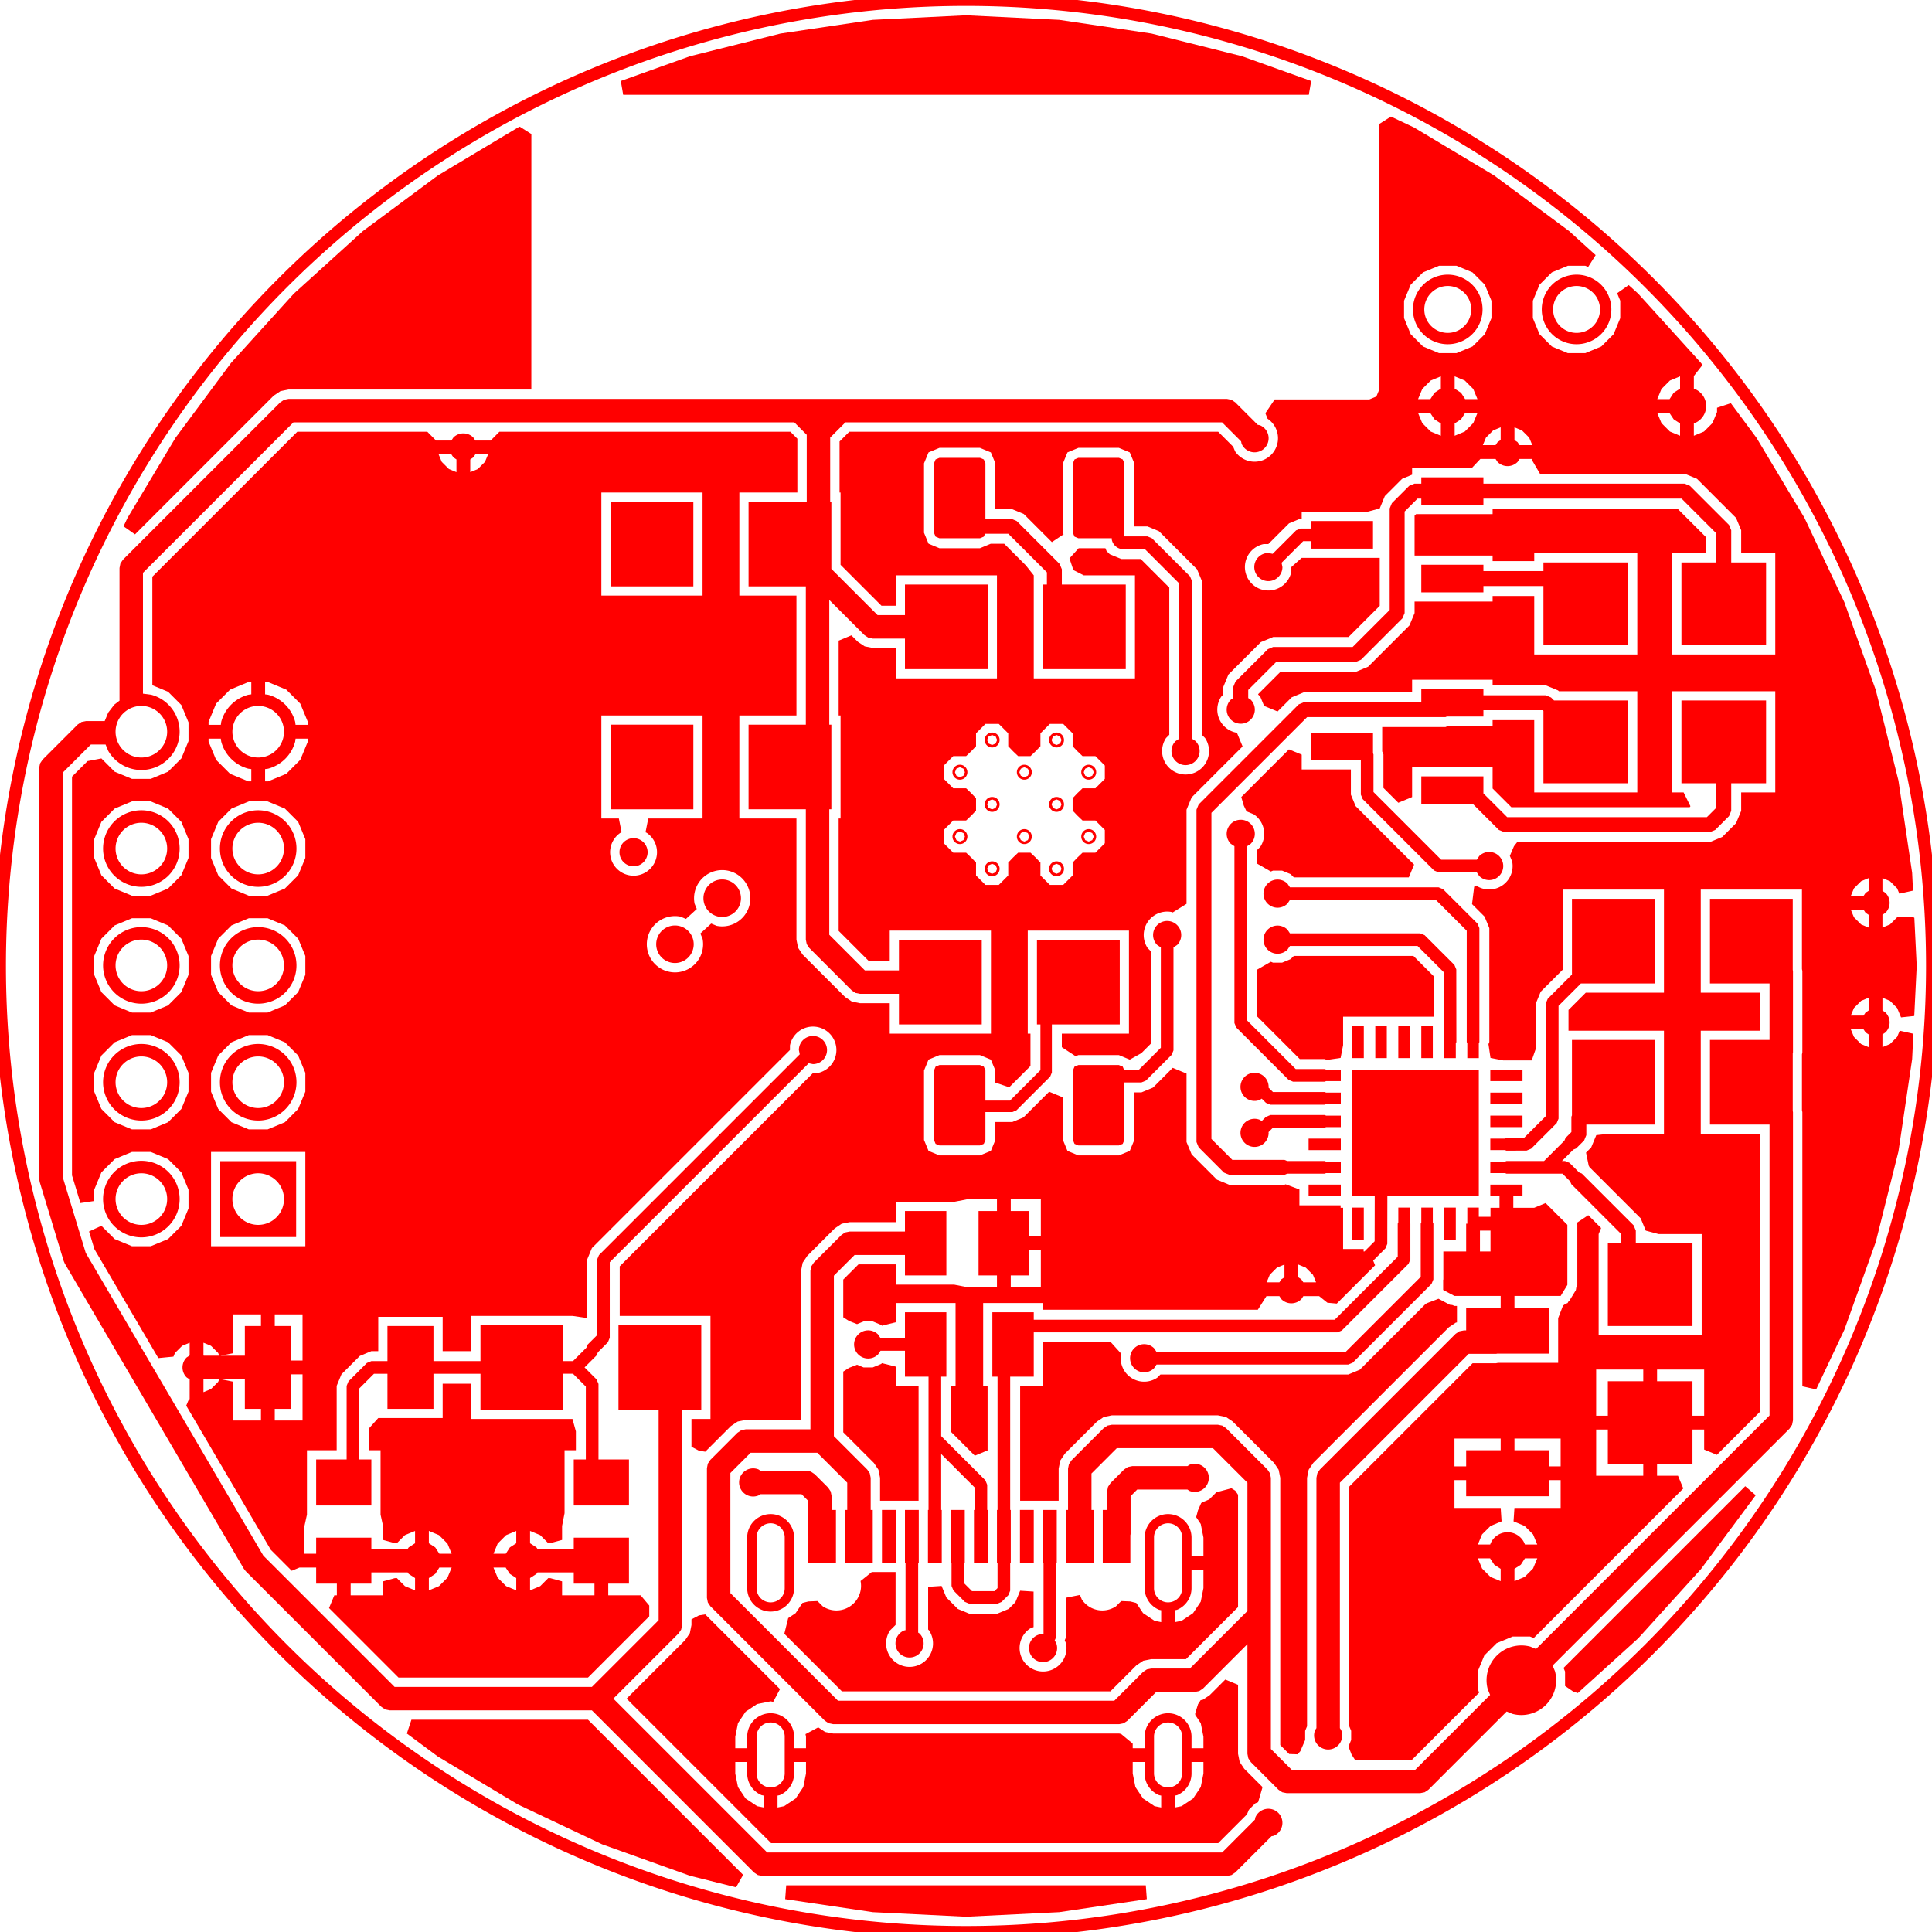 <svg width="42mm" height="42mm" viewBox="0 0 16535434 16535434"  version="1.1" xmlns="http://www.w3.org/2000/svg" xmlns:xlink="http://www.w3.org/1999/xlink">
<desc>
Origin 0 0 Bound 286220 50000 16535434 16535434
</desc>
<g fill-rule="evenodd" fill="rgb(255, 0, 0)" stroke="black" stroke-width="1" transform="translate(0, 16535434) scale(1, -1) translate(-286220, -50000)">
<path id="N" d="M 12677162.35 13937001.57 m -297829.90 0 a 297829.90 297829.90 0 1 1 595659.80 0a 297829.90 297829.90 0 1 1 -595659.80 0M 12677165.36 13937008.47 m -200706.53 0 a 200706.53 200706.53 0 1 1 401413.05 0a 200706.53 200706.53 0 1 1 -401413.05 0"/>
<path id="N" d="M 9330709.00 3209646.00 L 9325774.00 3209646.00 L 9325775.00 2575455.00 L 9312793.88 2544116.72 L 9324632.00 2526399.00 A 120419.38 120419.38 0 1 0 9213375.00 2600739.00 L 9217534.00 2599911.69 L 9217534.00 3209646.00 L 9212599.00 3209646.00 L 9212599.00 3662402.00 L 9330709.00 3662402.00 L 9330709.00 3209646.00  z"/>
<path id="N" d="M 5708669.16 9291347.16 m -120412.98 0 a 120412.98 120412.98 0 1 1 240825.96 0a 120412.98 120412.98 0 1 1 -240825.96 0"/>
<path id="N" d="M 14448819.00 6960631.00 L 13863134.00 6960631.00 L 13863134.00 6870079.00 L 13844412.00 6824880.00 L 13775515.00 6755983.00 L 13751854.53 6746182.53 L 13654281.00 6648609.00 L 13681103.00 6648610.00 L 13719372.00 6632758.00 L 13801066.12 6551063.05 L 13824728.00 6541262.00 L 14267932.00 6098058.00 L 14286654.00 6052859.00 L 14286654.00 5944881.00 L 14771653.00 5944881.00 L 14771653.00 5236221.00 L 14047245.00 5236221.00 L 14047245.00 5944881.00 L 14158812.00 5944881.00 L 14158812.00 6026382.00 L 13734330.00 6450864.00 L 13724528.95 6474525.88 L 13658685.16 6540369.00 L 13179134.00 6540369.00 L 13167284.64 6545277.00 L 13041339.00 6545277.00 L 13041339.00 6643701.00 L 13167284.64 6643701.00 L 13179134.00 6648609.00 L 13501205.00 6648609.00 L 13675316.53 6822720.53 L 13685117.00 6846381.00 L 13735292.00 6896556.00 L 13735292.00 7027559.00 L 13740159.00 7039309.00 L 13740159.00 7685039.00 L 14448819.00 7685039.00 L 14448819.00 6960631.00  z"/>
<path id="N" d="M 1496064.97 8322840.69 m -327599.99 0 a 327599.99 327599.99 0 1 1 655199.97 0a 327599.99 327599.99 0 1 1 -655199.97 0M 1496064.22 8322831.65 m -220780.35 0 a 220780.35 220780.35 0 1 1 441560.70 0a 220780.35 220780.35 0 1 1 -441560.70 0"/>
<path id="N" d="M 8706374.00 12653225.00 L 8720103.00 12620079.00 L 8720103.00 12144921.00 L 8942623.00 12144921.00 L 8987822.00 12126199.00 L 9355478.00 11758543.00 L 9374200.00 11713344.00 L 9374200.00 11582676.00 L 9921259.00 11582676.00 L 9921259.00 10858268.00 L 9212599.00 10858268.00 L 9212599.00 11582676.00 L 9246358.00 11582676.00 L 9246358.00 11686867.00 L 8916146.00 12017079.00 L 8716577.35 12017079.00 L 8706374.00 11992445.00 L 8673228.00 11978716.00 L 8326772.00 11978716.00 L 8293626.00 11992445.00 L 8279897.00 12025591.00 L 8279897.00 12620079.00 L 8293626.00 12653225.00 L 8326772.00 12666954.00 L 8673228.00 12666954.00 L 8706374.00 12653225.00  z"/>
<path id="N" d="M 12352362.00 6124055.36 L 12357270.00 6112206.00 L 12357271.00 5807087.00 L 12341419.00 5768818.00 L 11770552.00 5197951.00 L 11732280.59 5182100.00 L 9133858.00 5182100.00 L 9133858.00 4803150.00 L 8932074.00 4803150.00 L 8932074.00 3662402.00 L 8937009.00 3662402.00 L 8937009.00 3209646.00 L 8932074.00 3209646.00 L 8932074.00 2971043.00 L 8916221.29 2932773.29 L 8858566.00 2875117.00 L 8820294.59 2859266.00 L 8582677.00 2859265.00 L 8544407.29 2875118.71 L 8445984.00 2973541.00 L 8430133.00 3011812.41 L 8430133.00 3209646.00 L 8425198.00 3209646.00 L 8425198.00 3662402.00 L 8543308.00 3662402.00 L 8543308.00 3209646.00 L 8538373.00 3209646.00 L 8538373.00 3034227.84 L 8605094.16 2967506.00 L 8797879.27 2967506.00 L 8823834.00 2993460.27 L 8823834.00 3209646.00 L 8818899.00 3209646.00 L 8818899.00 3662402.00 L 8823834.00 3662402.00 L 8823834.00 4803150.00 L 8779528.00 4803150.00 L 8779528.00 5354330.00 L 9133858.00 5354330.00 L 9133858.00 5290340.00 L 11709865.00 5290340.00 L 12249030.00 5829505.00 L 12249030.00 6112206.00 L 12253938.00 6124055.36 L 12253938.00 6250001.00 L 12352362.00 6250001.00 L 12352362.00 6124055.36  z"/>
<path id="N" d="M 10360744.00 8497524.00 L 10329711.00 8476789.26 L 10329712.00 7595534.00 L 10313858.29 7557264.29 L 10093781.00 7337186.00 L 10055509.59 7321335.00 L 9909079.00 7321335.00 L 9909079.00 6828740.00 L 9895350.00 6795594.00 L 9862204.00 6781865.00 L 9515748.00 6781865.00 L 9482602.00 6795594.00 L 9468873.00 6828740.00 L 9468873.00 7423228.00 L 9482602.00 7456374.00 L 9515748.00 7470103.00 L 9862204.00 7470103.00 L 9895350.00 7456374.00 L 9906450.09 7429575.00 L 10033094.07 7429575.00 L 10221471.00 7617951.07 L 10221471.00 8476789.26 L 10190438.00 8497524.00 A 120431.73 120431.73 0 1 0 10360744.00 8497524.00  z"/>
<path id="N" d="M 11305625.00 8628460.00 L 11326359.74 8597427.00 L 12440945.00 8597428.00 L 12479214.00 8581576.00 L 12734333.00 8326457.00 L 12750184.00 8288185.59 L 12750972.00 7667324.00 L 12746063.00 7655472.97 L 12746063.00 7529529.00 L 12647639.00 7529529.00 L 12647639.00 7654360.04 L 12641944.00 7668113.41 L 12641944.00 8265770.94 L 12418527.06 8489187.00 L 11326359.74 8489187.00 L 11305625.00 8458154.00 A 120431.73 120431.73 0 1 0 11305625.00 8628460.00  z"/>
<path id="N" d="M 15629921.00 8284275.52 L 15631850.00 8274578.00 L 15631850.00 7578741.00 L 15629921.00 7569043.48 L 15629921.00 7076626.52 L 15631850.00 7066929.00 L 15631850.00 4429135.00 L 15624211.00 4390732.00 L 15602458.00 4358175.00 L 13574647.93 2330365.59 L 13594762.00 2281806.00 A 297823.05 297823.05 0 0 0 13230005.00 1917049.00 L 13181445.52 1937163.30 L 12511905.00 1267623.00 L 12479349.00 1245869.00 L 12440945.00 1238230.00 L 11299212.00 1238230.00 L 11260809.00 1245869.00 L 11228252.00 1267622.00 L 10992032.00 1503843.00 L 10970278.00 1536399.00 L 10962639.00 1574803.00 L 10962639.00 2513631.31 L 10582771.00 2133764.00 L 10550215.00 2112010.00 L 10511811.00 2104371.00 L 10181880.00 2104371.00 L 9935683.00 1858174.00 L 9903127.00 1836420.00 L 9864723.00 1828781.00 L 7416930.00 1828781.00 L 7378526.00 1836420.00 L 7345970.00 1858174.00 L 6366048.00 2838096.00 L 6344294.00 2870652.00 L 6336655.00 2909056.00 L 6336655.00 4019944.00 L 6344294.00 4058348.00 L 6366048.00 4090904.00 L 6598073.00 4322929.00 L 6630629.00 4344683.00 L 6669033.00 4352322.00 L 7222481.00 4352322.00 L 7222481.00 5708661.00 L 7230120.00 5747065.00 L 7251874.00 5779621.00 L 7488095.00 6015842.00 L 7520651.00 6037596.00 L 7559055.00 6045235.00 L 8031497.00 6045235.00 L 8031497.00 6220472.00 L 8385827.00 6220472.00 L 8385827.00 5669292.00 L 8031497.00 5669292.00 L 8031497.00 5844529.00 L 7600622.00 5844529.00 L 7423187.00 5667094.00 L 7423187.00 4293536.09 L 7708757.00 4007967.00 L 7730510.00 3975410.00 L 7738149.00 3937007.00 L 7738149.00 3662402.00 L 7755906.00 3662402.00 L 7755906.00 3209646.00 L 7519686.00 3209646.00 L 7519686.00 3662402.00 L 7537443.00 3662402.00 L 7537443.00 3895439.09 L 7281266.91 4151616.00 L 6710600.00 4151616.00 L 6537361.00 3978377.00 L 6537361.00 2950623.00 L 7458497.00 2029487.00 L 9823156.00 2029487.00 L 10069353.00 2275684.00 L 10101909.00 2297438.00 L 10140313.00 2305077.00 L 10470243.95 2305077.00 L 10962639.00 2797472.95 L 10962639.00 3895441.00 L 10667094.00 4190986.00 L 9844717.00 4190986.00 L 9627913.00 3974182.00 L 9627913.00 3662402.00 L 9645670.00 3662402.00 L 9645670.00 3209646.00 L 9409450.00 3209646.00 L 9409450.00 3662402.00 L 9427207.00 3662402.00 L 9427207.00 4015749.00 L 9434846.00 4054153.00 L 9456600.00 4086709.00 L 9732190.00 4362299.00 L 9764746.00 4384053.00 L 9803150.00 4391692.00 L 10708661.00 4391692.00 L 10747065.00 4384053.00 L 10779621.00 4362299.00 L 11133952.00 4007968.00 L 11155706.00 3975411.00 L 11163345.00 3937008.00 L 11163345.00 1616370.12 L 11340779.88 1438936.00 L 12399377.99 1438936.00 L 13039525.52 2079083.74 L 13019412.00 2127642.00 A 297823.05 297823.05 0 0 0 13384169.00 2492399.00 L 13432726.98 2472285.32 L 15431144.00 4470702.99 L 15431144.00 6960631.00 L 14921261.00 6960631.00 L 14921261.00 7685039.00 L 15431144.00 7685039.00 L 15431144.00 8168280.00 L 14921261.00 8168280.00 L 14921261.00 8892688.00 L 15629921.00 8892688.00 L 15629921.00 8284275.52  z"/>
<path id="N" d="M 12389677.00 15493881.00 L 13074594.00 15083358.00 L 13715974.00 14607678.00 L 13942890.00 14402013.00 L 13878757.00 14300737.00 L 13853924.00 14311023.00 L 13705132.00 14311023.00 L 13567666.00 14254082.00 L 13462454.00 14148870.00 L 13405513.00 14011404.00 L 13405513.00 13862612.00 L 13462454.00 13725146.00 L 13567666.00 13619934.00 L 13705132.00 13562993.00 L 13853924.00 13562993.00 L 13991390.00 13619934.00 L 14096602.00 13725146.00 L 14153543.00 13862612.00 L 14153543.00 14011404.00 L 14126828.00 14075898.00 L 14225798.00 14145601.00 L 14307642.00 14071422.00 L 14843898.00 13479754.00 L 14857254.00 13461746.00 L 14783464.00 13367193.00 L 14783464.00 13259054.59 A 157763.70 157763.70 0 0 0 14783464.00 12961417.41 L 14783464.00 12856003.00 L 14870260.00 12891955.00 L 14942690.00 12964385.00 L 14981889.00 13059020.00 L 14981889.00 13095423.00 L 15099999.00 13134441.00 L 15319578.00 12838374.00 L 15730101.00 12153457.00 L 16071514.00 11431599.00 L 16340529.00 10679754.00 L 16534554.00 9905161.00 L 16651722.00 9115279.00 L 16659214.00 8962783.00 L 16542251.00 8936518.00 L 16523488.00 8981817.00 L 16462132.00 9043173.00 L 16397638.00 9069887.00 L 16397638.00 8960858.41 L 16423736.00 8943421.00 A 120431.73 120431.73 0 0 0 16423736.00 8773115.00 L 16397638.00 8755677.59 L 16397638.00 8646649.00 L 16462132.00 8673363.00 L 16523487.00 8734718.00 L 16653478.00 8739904.00 L 16670638.00 8730239.00 L 16690904.00 8317717.00 L 16669887.00 7889901.00 L 16556693.00 7878032.00 L 16523488.00 7958195.00 L 16462132.00 8019551.00 L 16397638.00 8046265.00 L 16397638.00 7937236.41 L 16423736.00 7919799.00 A 120431.73 120431.73 0 0 0 16423736.00 7749493.00 L 16397638.00 7732055.59 L 16397638.00 7623027.00 L 16462132.00 7649741.00 L 16523488.00 7711097.00 L 16545455.00 7764130.00 L 16662418.00 7737866.00 L 16651722.00 7520155.00 L 16534554.00 6730273.00 L 16340529.00 5955680.00 L 16071514.00 5203835.00 L 15830243.00 4693710.00 L 15712133.00 4720233.00 L 15712133.00 7066929.00 L 15708661.00 7084384.00 L 15708661.00 7561286.00 L 15712133.00 7578741.00 L 15712133.00 8274578.00 L 15708661.00 8292033.00 L 15708661.00 8971428.00 L 14842521.00 8971428.00 L 14842521.00 8089540.00 L 15350861.00 8089540.00 L 15350861.00 7763779.00 L 14842521.00 7763779.00 L 14842521.00 6881891.00 L 15350861.00 6881891.00 L 15350861.00 4503957.00 L 14980773.00 4133869.00 L 14871653.00 4179068.00 L 14871653.00 4350394.00 L 14771653.00 4350394.00 L 14771653.00 4055119.00 L 14468504.00 4055119.00 L 14468504.00 3955119.00 L 14647704.00 3955119.00 L 14692903.00 3845999.00 L 13412709.00 2565805.00 L 13381483.00 2578739.00 L 13232691.00 2578739.00 L 13095225.00 2521798.00 L 12990013.00 2416586.00 L 12933072.00 2279120.00 L 12933072.00 2130328.00 L 12946006.00 2099102.00 L 12366123.00 1519219.00 L 11885901.00 1519219.00 L 11853888.00 1568874.00 L 11827282.00 1637329.00 L 11850393.00 1693127.00 L 11850393.00 1771439.00 L 11834179.00 1810584.00 L 11834179.00 3862185.00 L 12889783.00 4917789.00 L 13090551.00 4917789.00 L 13108006.00 4921261.00 L 13622047.00 4921261.00 L 13622047.00 5303579.00 L 13663399.00 5410877.00 L 13682136.00 5424557.00 L 13703571.00 5433436.00 L 13707592.00 5443144.00 L 13716080.00 5449341.00 L 13773562.00 5543642.00 L 13777138.00 5566568.00 L 13786016.00 5588002.00 L 13786016.00 6102363.00 L 13779473.00 6118158.00 L 13879602.00 6185062.00 L 13989751.00 6074914.00 L 13968505.00 6023620.00 L 13968505.00 5157481.00 L 14850393.00 5157481.00 L 14850393.00 6023621.00 L 14481001.00 6023621.00 L 14371883.00 6052860.00 L 14328195.00 6158324.00 L 13890450.00 6596069.00 L 13883514.00 6608713.00 L 13860511.00 6720449.00 L 13904677.00 6764615.00 L 13948362.00 6870078.00 L 14057482.00 6881891.00 L 14527559.00 6881891.00 L 14527559.00 7763779.00 L 13710499.00 7763779.00 L 13710499.00 7941554.00 L 13858485.00 8089540.00 L 14527559.00 8089540.00 L 14527559.00 8971428.00 L 13661419.00 8971428.00 L 13661419.00 8286606.00 L 13472619.00 8097806.00 L 13431805.00 7999273.00 L 13431805.00 7612985.00 L 13395668.00 7509843.00 L 13152218.00 7509843.00 L 13042914.00 7531103.00 L 13025546.00 7649213.00 L 13033048.00 7667324.00 L 13033048.00 8641733.00 L 12992234.00 8740266.00 L 12884925.00 8847575.00 L 12903238.00 8996296.00 L 12919990.00 9006346.00 A 200707.77 200707.77 0 0 1 13228346.00 9212384.00 L 13208499.00 9260300.00 L 13243715.00 9342630.00 L 13271735.00 9378411.00 L 14921260.00 9378410.00 L 15026724.00 9422095.00 L 15144835.00 9540206.00 L 15188519.00 9645670.00 L 15188519.00 9803150.00 L 15480315.00 9803150.00 L 15480315.00 10669290.00 L 14598427.00 10669290.00 L 14598427.00 9803150.00 L 14695893.00 9803150.00 L 14754152.00 9685040.00 L 14747760.00 9676707.00 L 13221228.00 9676707.00 L 13061024.00 9836912.00 L 13061024.00 10019684.00 L 12372048.00 10019684.00 L 12372048.00 9763706.00 L 12253938.00 9714783.00 L 12126749.00 9841971.00 L 12126749.00 10128740.00 L 12116142.00 10154347.00 L 12116142.00 10362662.00 L 12657481.00 10362661.00 L 12684892.00 10374015.00 L 13061024.00 10374015.00 L 13061024.00 10421717.00 L 13417325.00 10421717.00 L 13417325.00 9803150.00 L 14299213.00 9803150.00 L 14299213.00 10669290.00 L 13628253.00 10669290.00 L 13621214.00 10676329.00 L 13515748.00 10720013.00 L 13061024.00 10720013.00 L 13061024.00 10767715.00 L 12372048.00 10767715.00 L 12372048.00 10660958.00 L 11447141.00 10660958.00 L 11341676.00 10617272.00 L 11220472.00 10496069.00 L 11102362.00 10544992.00 L 11102362.00 10550967.00 L 11072394.00 10623318.00 L 11054678.00 10641034.00 L 11054678.00 10645151.00 L 11244630.00 10835104.00 L 11889764.00 10835103.00 L 11995228.00 10878788.00 L 12349558.00 11233118.00 L 12393242.00 11338582.00 L 12393242.00 11437008.00 L 13061024.00 11437008.00 L 13061024.00 11484710.00 L 13417325.00 11484710.00 L 13417325.00 10984252.00 L 14299213.00 10984252.00 L 14299213.00 11850392.00 L 13417325.00 11850392.00 L 13417325.00 11783006.00 L 13061024.00 11783006.00 L 13061024.00 11830708.00 L 12393242.00 11830708.00 L 12393242.00 12172180.00 L 12406101.00 12185039.00 L 13061024.00 12185039.00 L 13061024.00 12232741.00 L 14642945.00 12232741.00 L 14890223.00 11985464.00 L 14890223.00 11850392.00 L 14598427.00 11850392.00 L 14598427.00 10984252.00 L 15480315.00 10984252.00 L 15480315.00 11850392.00 L 15188519.00 11850392.00 L 15188521.00 12047243.00 L 15144833.00 12152708.00 L 14810189.00 12487353.00 L 14704723.00 12531037.00 L 13466199.00 12531126.00 L 13397144.00 12649148.00 L 13400595.00 12657480.00 L 13291566.41 12657480.00 L 13274129.00 12631382.00 A 120431.73 120431.73 0 0 0 13103823.00 12631382.00 L 13086385.59 12657480.00 L 12956137.00 12657480.00 L 12882130.00 12578739.00 L 12372048.00 12578739.00 L 12372048.00 12522763.00 L 12286558.00 12487351.00 L 12138630.00 12339424.00 L 12094945.00 12233961.00 L 11985825.00 12204724.00 L 11427166.00 12204724.00 L 11427166.00 12147221.00 L 11417323.00 12147221.00 L 11318790.00 12106408.00 L 11141516.00 11929133.00 L 11102576.00 11929133.00 A 200702.40 200702.40 0 1 1 11338582.00 11693127.00 L 11338582.00 11732067.00 L 11427168.00 11811024.00 L 12094946.00 11811024.00 L 12094946.00 11400361.00 L 11827984.00 11133400.00 L 11182850.00 11133402.00 L 11077385.00 11089714.00 L 10800066.00 10812395.00 L 10756382.00 10706929.00 L 10756382.00 10641070.00 L 10738630.00 10623318.00 A 200711.42 200711.42 0 0 1 10866356.00 10314961.00 L 10872331.00 10314961.00 L 10921254.00 10196851.00 L 10485087.00 9760683.00 L 10441403.00 9655217.00 L 10441403.00 8849572.00 L 10323292.00 8775987.00 L 10314747.00 8779527.00 A 200711.42 200711.42 0 0 1 10108709.00 8471170.00 L 10136244.00 8443635.00 L 10136244.00 7653253.00 L 10054782.00 7571791.00 L 9955614.00 7516639.00 L 9862204.00 7555331.00 L 9515748.00 7555331.00 L 9492255.00 7545600.00 L 9374144.00 7622765.00 L 9374144.00 7738867.00 L 9948571.00 7738867.00 L 9948571.00 8620755.00 L 9082431.00 8620755.00 L 9082431.00 7738867.00 L 9105678.00 7738867.00 L 9105678.00 7461791.00 L 8923441.00 7279554.00 L 8805331.00 7319863.00 L 8805331.00 7423228.00 L 8766639.00 7516639.00 L 8673228.00 7555331.00 L 8326772.00 7555331.00 L 8233361.00 7516639.00 L 8194669.00 7423228.00 L 8194669.00 6828740.00 L 8233361.00 6735329.00 L 8326772.00 6696637.00 L 8673228.00 6696637.00 L 8766639.00 6735329.00 L 8805331.00 6828740.00 L 8805331.00 6982586.00 L 8950540.00 6982586.00 L 9045457.00 7021902.00 L 9265535.00 7241980.00 L 9383645.00 7193057.00 L 9383645.00 6828740.00 L 9422337.00 6735329.00 L 9515748.00 6696637.00 L 9862204.00 6696637.00 L 9955615.00 6735329.00 L 9994307.00 6828740.00 L 9994307.00 7236108.00 L 10055512.00 7236108.00 L 10154045.00 7276922.00 L 10323293.00 7446170.00 L 10441403.00 7397247.00 L 10441402.00 6811024.00 L 10485087.00 6705560.00 L 10701621.00 6489024.00 L 10807089.00 6445341.00 L 11279527.00 6445341.00 L 11289371.00 6449418.00 L 11407481.00 6405115.00 L 11407481.00 6269687.00 L 11760237.00 6269687.00 L 11760237.00 6248427.00 L 11781497.00 6248427.00 L 11781497.00 5895671.00 L 11957087.00 5895671.00 L 11957087.00 5874411.00 L 11964190.32 5874411.00 L 12051392.00 5961612.10 L 12052179.00 6348427.00 L 11860237.00 6348427.00 L 11860237.00 7431103.00 L 12942913.00 7431103.00 L 12942913.00 6348427.00 L 12160419.00 6348427.00 L 12159633.00 5939195.00 L 12143779.29 5900925.29 L 12038854.24 5795999.55 L 12055298.00 5756301.00 L 11727317.00 5428320.00 L 11647250.00 5435764.00 L 11576394.00 5492126.00 L 11441173.41 5492126.00 L 11423736.00 5466028.00 A 120431.73 120431.73 0 0 0 11253430.00 5466028.00 L 11235992.59 5492126.00 L 11125337.00 5492126.00 L 11051424.00 5375567.00 L 9212598.00 5375567.00 L 9212598.00 5433070.00 L 8700788.00 5433070.00 L 8700788.00 4724410.00 L 8738607.00 4724410.00 L 8738607.00 4171833.00 L 8629487.00 4126634.00 L 8426749.00 4329372.00 L 8426749.00 4724410.00 L 8464567.00 4724410.00 L 8464567.00 5433070.00 L 7952757.00 5433070.00 L 7952757.00 5268617.00 L 7834647.00 5239017.00 L 7828042.00 5245622.00 L 7755691.00 5275590.00 L 7677379.00 5275590.00 L 7621580.00 5252478.00 L 7553127.00 5279083.00 L 7503470.00 5311097.00 L 7503470.00 5633839.00 L 7633877.00 5764246.00 L 7952757.00 5764246.00 L 7952757.00 5590552.00 L 8452116.00 5590551.00 L 8561418.00 5569291.00 L 8818898.00 5569292.00 L 8818898.00 5669292.00 L 8661418.00 5669292.00 L 8661418.00 6220472.00 L 8818898.00 6220472.00 L 8818898.00 6320472.00 L 8561418.00 6320473.00 L 8452116.00 6299213.00 L 7952757.00 6299212.00 L 7952757.00 6125518.00 L 7559055.00 6125518.00 L 7489928.00 6111768.00 L 7431326.00 6072611.00 L 7195105.00 5836390.00 L 7155948.00 5777788.00 L 7142198.00 5708661.00 L 7142198.00 4432605.00 L 6669033.00 4432605.00 L 6599906.00 4418855.00 L 6541304.00 4379698.00 L 6322368.00 4160762.00 L 6268465.00 4169210.00 L 6204258.00 4203091.00 L 6204258.00 4441033.00 L 6366949.00 4441033.00 L 6366949.00 5322921.00 L 5590155.00 5322921.00 L 5590155.00 5747419.00 L 7244311.00 7401575.00 L 7283250.00 7401575.00 A 200702.40 200702.40 0 1 1 7047244.00 7637581.00 L 7047244.00 7598640.00 L 5352275.00 5903671.00 L 5311461.00 5805138.00 L 5311461.00 5310796.00 L 5303957.00 5305783.00 L 5185846.00 5322921.00 L 4319707.00 5322921.00 L 4319707.00 5021237.00 L 4074802.00 5021237.00 L 4074802.00 5314960.00 L 3523622.00 5314960.00 L 3523622.00 5021237.00 L 3464567.00 5021237.00 L 3366034.00 4980423.00 L 3208554.00 4822943.00 L 3167740.00 4724410.00 L 3167740.00 4173225.00 L 2913381.00 4173225.00 L 2913379.00 3622047.00 L 2892120.00 3525194.00 L 2892121.00 3287401.00 L 2992121.00 3287401.00 L 2992121.00 3425196.00 L 3464561.00 3425196.00 L 3464561.00 3328699.00 L 3775291.76 3328699.00 L 3784101.00 3341883.00 L 3838583.00 3377164.59 L 3838583.00 3482579.00 L 3751787.00 3446627.00 L 3682671.00 3377511.00 L 3664676.00 3378226.00 L 3564561.00 3405692.00 L 3564564.00 3525195.00 L 3543301.00 3622048.00 L 3543301.00 4173225.00 L 3446434.00 4173225.00 L 3446434.00 4362682.00 L 3523623.00 4448820.00 L 4074802.00 4448820.00 L 4074802.00 4742543.00 L 4319707.00 4742543.00 L 4319707.00 4441033.00 L 5185846.00 4441033.00 L 5214984.00 4334991.00 L 5214984.00 4173225.00 L 5118111.00 4173225.00 L 5118110.00 3634498.00 L 5096850.00 3525196.00 L 5096851.00 3405706.00 L 4996766.00 3378234.00 L 4978741.00 3377517.00 L 4909631.00 3446627.00 L 4822835.00 3482579.00 L 4822835.00 3377164.59 L 4877317.00 3341883.00 L 4886126.24 3328699.00 L 5196851.00 3328699.00 L 5196851.00 3425196.00 L 5669291.00 3425196.00 L 5669291.00 3031496.00 L 5492126.00 3031496.00 L 5492126.00 2931496.00 L 5769291.00 2931495.00 L 5842986.00 2843911.00 L 5842986.00 2751987.00 L 5318879.00 2227880.00 L 3696869.00 2227880.00 L 3102373.00 2822376.00 L 3147572.00 2931496.00 L 3169286.00 2931496.00 L 3169286.00 3031496.00 L 2992121.00 3031496.00 L 2992121.00 3169291.00 L 2849496.00 3169291.00 L 2783001.00 3141748.00 L 2604089.00 3320660.00 L 1880142.00 4554660.00 L 1897819.00 4597545.00 L 1909449.00 4611490.00 L 1909449.00 4779299.59 L 1883351.00 4796737.00 A 120431.73 120431.73 0 0 0 1883351.00 4967043.00 L 1909449.00 4984480.41 L 1909449.00 5093509.00 L 1844955.00 5066795.00 L 1783599.00 5005439.00 L 1770779.00 4974488.00 L 1641274.00 4961821.00 L 1094166.00 5894393.00 L 1048233.00 6045650.00 L 1153957.00 6094245.00 L 1267474.00 5980728.00 L 1415793.00 5919292.00 L 1576333.00 5919292.00 L 1724652.00 5980728.00 L 1838170.00 6094246.00 L 1899606.00 6242565.00 L 1899606.00 6403105.00 L 1838170.00 6551424.00 L 1724652.00 6664942.00 L 1576333.00 6726378.00 L 1415793.00 6726378.00 L 1267474.00 6664942.00 L 1153956.00 6551424.00 L 1092520.00 6403105.00 L 1092520.00 6306291.00 L 974410.00 6288753.00 L 902388.00 6525923.00 L 902388.00 9938268.00 L 1035560.00 10071440.00 L 1153957.00 10094245.00 L 1267474.00 9980728.00 L 1415793.00 9919292.00 L 1576333.00 9919292.00 L 1724652.00 9980728.00 L 1838170.00 10094246.00 L 1899606.00 10242565.00 L 1899606.00 10403105.00 L 1838170.00 10551424.00 L 1724652.00 10664942.00 L 1590068.00 10720689.00 L 1590068.00 11649571.00 L 2830727.00 12890230.00 L 3943685.00 12890230.00 L 4018320.00 12814961.00 L 4149378.59 12814961.00 L 4166816.00 12841059.00 A 120431.73 120431.73 0 0 0 4337122.00 12841059.00 L 4354559.41 12814961.00 L 4485618.00 12814961.00 L 4560253.00 12890230.00 L 7051162.00 12890230.00 L 7110534.00 12830858.00 L 7110534.00 12370078.00 L 6614174.00 12370078.00 L 6614174.00 11488190.00 L 7102829.00 11488190.00 L 7102829.00 10462018.00 L 6614174.00 10462018.00 L 6614174.00 9580130.00 L 7102829.00 9580130.00 L 7102829.00 8543307.00 L 7116579.00 8474180.00 L 7155736.00 8415578.00 L 7519232.00 8052082.00 L 7577834.00 8012925.00 L 7646961.00 7999175.00 L 7901329.00 7999175.00 L 7901329.00 7738867.00 L 8767469.00 7738867.00 L 8767469.00 8620755.00 L 7901329.00 8620755.00 L 7901329.00 8360447.00 L 7721783.00 8360447.00 L 7464101.00 8618129.00 L 7464101.00 9580130.00 L 7480314.00 9580130.00 L 7480314.00 10462018.00 L 7464101.00 10462018.00 L 7464101.00 11102500.00 L 7573221.00 11147699.00 L 7628177.00 11092743.00 L 7686779.00 11053586.00 L 7755906.00 11039836.00 L 7952757.00 11039836.00 L 7952757.00 10779528.00 L 8818897.00 10779528.00 L 8818897.00 11661416.00 L 7952757.00 11661416.00 L 7952757.00 11401108.00 L 7830728.00 11401108.00 L 7480314.00 11751522.00 L 7480314.00 12370078.00 L 7471806.00 12370078.00 L 7471806.00 12806899.00 L 7555137.00 12890230.00 L 10712580.00 12890230.00 L 10840526.00 12762284.00 L 10856740.00 12723139.00 A 200702.40 200702.40 0 1 1 11135130.00 13001527.00 L 11116210.00 13048629.00 L 11196051.00 13166740.00 L 12005905.00 13166740.00 L 12066170.00 13191703.00 L 12091133.00 13251968.00 L 12091133.00 15524697.00 L 12190919.00 15587886.00 L 12389677.00 15493881.00  zM 3775291.76 3127993.00 L 3464561.00 3127993.00 L 3464561.00 3031496.00 L 3287396.00 3031496.00 L 3287396.00 2931496.00 L 3564561.00 2931496.00 L 3564561.00 3051000.00 L 3664676.00 3078466.00 L 3682671.00 3079181.00 L 3751787.00 3010065.00 L 3838583.00 2974113.00 L 3838583.00 3079527.41 L 3784101.00 3114809.00 L 3775291.76 3127993.00  zM 3956693.00 3482578.99 L 3956693.00 3377164.59 L 4011175.00 3341883.00 L 4046456.59 3287401.00 L 4151870.99 3287401.00 L 4115919.00 3374197.00 L 4043489.00 3446627.00 L 3956693.00 3482578.99  zM 4151870.99 3169291.00 L 4046456.59 3169291.00 L 4011175.00 3114809.00 L 3956693.00 3079527.41 L 3956693.00 2974113.01 L 4043489.00 3010065.00 L 4115919.00 3082495.00 L 4151870.99 3169291.00  zM 4614961.41 3169291.00 L 4509547.01 3169291.00 L 4545499.00 3082495.00 L 4617929.00 3010065.00 L 4704725.00 2974113.01 L 4704725.00 3079527.41 L 4650243.00 3114809.00 L 4615437.00 3166900.00 L 4614961.41 3169291.00  zM 5196851.00 3127993.00 L 4886126.24 3127993.00 L 4877317.00 3114809.00 L 4822835.00 3079527.41 L 4822835.00 2974113.00 L 4909631.00 3010065.00 L 4978741.00 3079175.00 L 4996766.00 3078458.00 L 5096851.00 3050986.00 L 5096851.00 2931496.00 L 5374016.00 2931496.00 L 5374016.00 3031496.00 L 5196851.00 3031496.00 L 5196851.00 3127993.00  zM 2163017.09 4781537.00 L 2030907.66 4781537.00 L 2027559.00 4779299.59 L 2027559.00 4670270.72 L 2092053.00 4696985.00 L 2153409.00 4758341.00 L 2163017.09 4781537.00  zM 2381890.00 4781537.00 L 2173036.21 4781537.00 L 2281890.00 4759884.64 L 2281890.00 4427560.00 L 2519685.00 4427560.00 L 2519685.00 4527560.00 L 2381890.00 4527560.00 L 2381890.00 4781537.00  zM 2875590.00 4822835.00 L 2775590.00 4822835.00 L 2775590.00 4527560.00 L 2637795.00 4527560.00 L 2637795.00 4427560.00 L 2875590.00 4427560.00 L 2875590.00 4822835.00  zM 4704725.00 3482578.99 L 4617929.00 3446627.00 L 4545499.00 3374197.00 L 4509547.01 3287401.00 L 4614961.41 3287401.00 L 4650243.00 3341883.00 L 4704725.00 3377164.59 L 4704725.00 3482578.99  zM 2027559.00 5093509.28 L 2027559.00 4984480.41 L 2030907.66 4982243.00 L 2163017.09 4982243.00 L 2153409.00 5005439.00 L 2092053.00 5066795.00 L 2027559.00 5093509.28  zM 2875590.00 5336220.00 L 2637795.00 5336220.00 L 2637795.00 5236220.00 L 2775590.00 5236220.00 L 2775590.00 4940945.00 L 2875590.00 4940945.00 L 2875590.00 5336220.00  zM 2519685.00 5336220.00 L 2281890.00 5336220.00 L 2281890.00 5003895.36 L 2173036.21 4982243.00 L 2381890.00 4982243.00 L 2381890.00 5236220.00 L 2519685.00 5236220.00 L 2519685.00 5336220.00  zM 2899606.00 6726378.00 L 2092520.00 6726378.00 L 2092520.00 5919292.00 L 2899606.00 5919292.00 L 2899606.00 6726378.00  zM 1576333.00 7726378.00 L 1415793.00 7726378.00 L 1267474.00 7664942.00 L 1153956.00 7551424.00 L 1092520.00 7403105.00 L 1092520.00 7242565.00 L 1153956.00 7094246.00 L 1267474.00 6980728.00 L 1415793.00 6919292.00 L 1576333.00 6919292.00 L 1724652.00 6980728.00 L 1838170.00 7094246.00 L 1899606.00 7242565.00 L 1899606.00 7403105.00 L 1838170.00 7551424.00 L 1724652.00 7664942.00 L 1576333.00 7726378.00  zM 2576333.00 7726378.00 L 2415793.00 7726378.00 L 2267474.00 7664942.00 L 2153956.00 7551424.00 L 2092520.00 7403105.00 L 2092520.00 7242565.00 L 2153956.00 7094246.00 L 2267474.00 6980728.00 L 2415793.00 6919292.00 L 2576333.00 6919292.00 L 2724652.00 6980728.00 L 2838170.00 7094246.00 L 2899606.00 7242565.00 L 2899606.00 7403105.00 L 2838170.00 7551424.00 L 2724652.00 7664942.00 L 2576333.00 7726378.00  zM 1576333.00 8726378.00 L 1415793.00 8726378.00 L 1267474.00 8664942.00 L 1153956.00 8551424.00 L 1092520.00 8403105.00 L 1092520.00 8242565.00 L 1153956.00 8094246.00 L 1267474.00 7980728.00 L 1415793.00 7919292.00 L 1576333.00 7919292.00 L 1724652.00 7980728.00 L 1838170.00 8094246.00 L 1899606.00 8242565.00 L 1899606.00 8403105.00 L 1838170.00 8551424.00 L 1724652.00 8664942.00 L 1576333.00 8726378.00  zM 1576333.00 9726378.00 L 1415793.00 9726378.00 L 1267474.00 9664942.00 L 1153956.00 9551424.00 L 1092520.00 9403105.00 L 1092520.00 9242565.00 L 1153956.00 9094246.00 L 1267474.00 8980728.00 L 1415793.00 8919292.00 L 1576333.00 8919292.00 L 1724652.00 8980728.00 L 1838170.00 9094246.00 L 1899606.00 9242565.00 L 1899606.00 9403105.00 L 1838170.00 9551424.00 L 1724652.00 9664942.00 L 1576333.00 9726378.00  zM 2576333.00 8726378.00 L 2415793.00 8726378.00 L 2267474.00 8664942.00 L 2153956.00 8551424.00 L 2092520.00 8403105.00 L 2092520.00 8242565.00 L 2153956.00 8094246.00 L 2267474.00 7980728.00 L 2415793.00 7919292.00 L 2576333.00 7919292.00 L 2724652.00 7980728.00 L 2838170.00 8094246.00 L 2899606.00 8242565.00 L 2899606.00 8403105.00 L 2838170.00 8551424.00 L 2724652.00 8664942.00 L 2576333.00 8726378.00  zM 2576333.00 9726378.00 L 2415793.00 9726378.00 L 2267474.00 9664942.00 L 2153956.00 9551424.00 L 2092520.00 9403105.00 L 2092520.00 9242565.00 L 2153956.00 9094246.00 L 2267474.00 8980728.00 L 2415793.00 8919292.00 L 2576333.00 8919292.00 L 2724652.00 8980728.00 L 2838170.00 9094246.00 L 2899606.00 9242565.00 L 2899606.00 9403105.00 L 2838170.00 9551424.00 L 2724652.00 9664942.00 L 2576333.00 9726378.00  zM 6231103.00 8850651.00 L 6249799.03 8805514.25 L 6157116.27 8720632.34 L 6109979.00 8740157.00 A 240850.27 240850.27 0 1 1 6299212.00 8550924.00 L 6280515.97 8596060.75 L 6373198.73 8680942.66 L 6420336.00 8661418.00 A 240850.27 240850.27 0 1 1 6231103.00 8850651.00  zM 6299212.00 10462018.00 L 5433072.00 10462018.00 L 5433072.00 9580130.00 L 5582832.20 9580130.00 L 5606325.23 9462019.75 L 5597154.00 9458221.00 A 200702.40 200702.40 0 1 1 5820168.00 9458221.00 L 5810996.77 9462019.75 L 5834489.80 9580130.00 L 6299212.00 9580130.00 L 6299212.00 10462018.00  zM 2176231.78 10263779.99 L 2071260.00 10263779.98 L 2071260.00 10238337.00 L 2135933.00 10082204.00 L 2255432.00 9962705.00 L 2411565.00 9898032.00 L 2437008.02 9898032.00 L 2437008.01 10003003.77 L 2411272.00 10006392.00 A 327599.99 327599.99 0 0 0 2179620.00 10238044.00 L 2176231.78 10263779.99  zM 2437007.98 10747638.00 L 2411565.00 10747638.00 L 2255432.00 10682965.00 L 2135933.00 10563466.00 L 2071260.00 10407333.00 L 2071260.00 10381889.98 L 2176231.77 10381889.99 L 2179620.00 10407626.00 A 327599.99 327599.99 0 0 0 2411272.00 10639278.00 L 2437007.99 10642666.22 L 2437007.98 10747638.00  zM 2496064.22 10322831.65 m -220780.35 0 a 220780.35 220780.35 0 1 1 441560.70 0a 220780.35 220780.35 0 1 1 -441560.70 0M 2580561.00 10747638.00 L 2555117.98 10747638.00 L 2555117.99 10642666.23 L 2580854.00 10639278.00 A 327599.99 327599.99 0 0 0 2812506.00 10407626.00 L 2815894.22 10381890.01 L 2920866.00 10381890.02 L 2920866.00 10407333.00 L 2856193.00 10563466.00 L 2736694.00 10682965.00 L 2580561.00 10747638.00  zM 2920866.00 10263780.02 L 2815894.23 10263780.01 L 2812506.00 10238044.00 A 327599.99 327599.99 0 0 0 2580854.00 10006392.00 L 2555118.01 10003003.78 L 2555118.02 9898032.00 L 2580561.00 9898032.00 L 2736694.00 9962705.00 L 2856193.00 10082204.00 L 2920866.00 10238337.00 L 2920866.00 10263780.02  zM 4149378.59 12696851.00 L 4040349.72 12696851.00 L 4067064.00 12632357.00 L 4128420.00 12571001.00 L 4192914.00 12544286.72 L 4192914.00 12653315.59 L 4166816.00 12670753.00 L 4149378.59 12696851.00  zM 4463588.28 12696851.00 L 4354559.41 12696851.00 L 4337122.00 12670753.00 L 4311024.00 12653315.59 L 4311024.00 12544286.72 L 4375518.00 12571001.00 L 4436874.00 12632357.00 L 4463588.28 12696851.00  zM 6299212.00 12370078.00 L 5433072.00 12370078.00 L 5433072.00 11488190.00 L 6299212.00 11488190.00 L 6299212.00 12370078.00  zM 11397638.00 5762800.28 L 11397638.00 5653771.41 L 11423736.00 5636334.00 L 11441173.41 5610236.00 L 11550202.28 5610236.00 L 11523488.00 5674730.00 L 11462132.00 5736086.00 L 11397638.00 5762800.28  zM 9194488.00 5885827.00 L 9094488.00 5885827.00 L 9094488.00 5669292.00 L 8937008.00 5669292.00 L 8937008.00 5569292.00 L 9194488.00 5569292.00 L 9194488.00 5885827.00  zM 11279528.00 5762800.28 L 11215034.00 5736086.00 L 11153678.00 5674730.00 L 11126963.72 5610236.00 L 11235992.59 5610236.00 L 11253430.00 5636334.00 L 11279528.00 5653771.41 L 11279528.00 5762800.28  zM 13040157.41 3248032.00 L 12934743.01 3248032.00 L 12970695.00 3161236.00 L 13043125.00 3088806.00 L 13129921.00 3052854.01 L 13129921.00 3158268.41 L 13075439.00 3193550.00 L 13040633.00 3245641.00 L 13040157.41 3248032.00  zM 13443208.99 3248032.00 L 13337794.59 3248032.00 L 13302513.00 3193550.00 L 13248031.00 3158268.41 L 13248031.00 3052854.01 L 13334827.00 3088806.00 L 13407257.00 3161236.00 L 13443208.99 3248032.00  zM 13129921.99 4273229.00 L 12734647.00 4273229.00 L 12734647.00 4035433.98 L 12834647.00 4035433.98 L 12834647.00 4173229.00 L 13129921.99 4173229.00 L 13129921.99 4273229.00  zM 13643307.00 3917324.02 L 13543307.00 3917324.02 L 13543307.00 3779529.00 L 12834647.00 3779529.00 L 12834647.00 3917323.98 L 12734647.00 3917323.98 L 12734647.00 3679529.00 L 13130158.00 3679529.00 L 13137757.70 3564568.21 L 13043125.00 3525368.00 L 12970695.00 3452938.00 L 12934743.01 3366142.00 L 13040157.41 3366142.00 A 157763.70 157763.70 0 0 0 13337794.59 3366142.00 L 13443208.99 3366142.00 L 13407257.00 3452938.00 L 13334827.00 3525368.00 L 13240194.30 3564568.21 L 13247794.00 3679529.00 L 13643307.00 3679529.00 L 13643307.00 3917324.02  zM 13643307.00 4273229.00 L 13248031.99 4273229.00 L 13248031.99 4173229.00 L 13543307.00 4173229.00 L 13543307.00 4035434.02 L 13643307.00 4035434.02 L 13643307.00 4273229.00  zM 14350393.98 4863779.00 L 13947245.00 4863779.00 L 13947245.00 4468503.98 L 14047245.00 4468503.98 L 14047245.00 4763779.00 L 14350393.98 4763779.00 L 14350393.98 4863779.00  zM 14047245.00 4350393.98 L 13947245.00 4350393.98 L 13947245.00 3955119.00 L 14350394.02 3955119.00 L 14350394.02 4055119.00 L 14047245.00 4055119.00 L 14047245.00 4350393.98  zM 14871653.00 4863779.00 L 14468503.98 4863779.00 L 14468503.98 4763779.00 L 14771653.00 4763779.00 L 14771653.00 4468504.02 L 14871653.00 4468504.02 L 14871653.00 4863779.00  zM 8937008.00 6320472.09 L 8937008.00 6220472.00 L 9094488.00 6220472.00 L 9094488.00 6003937.00 L 9194488.00 6003937.00 L 9194488.00 6320472.00 L 8937008.00 6320472.09  zM 9385816.00 10389763.00 L 9271664.00 10389763.00 L 9190945.00 10309044.00 L 9190945.00 10198848.22 L 9149613.68 10155494.45 L 9106269.37 10114173.00 L 9000029.63 10114173.00 L 8956680.29 10155499.25 L 8915354.00 10198848.63 L 8915354.00 10309044.00 L 8834635.00 10389763.00 L 8720483.00 10389763.00 L 8639764.00 10309044.00 L 8639764.00 10198848.22 L 8598432.68 10155494.45 L 8555088.37 10114173.00 L 8444892.00 10114173.00 L 8364173.00 10033454.00 L 8364173.00 9919302.00 L 8444892.00 9838583.00 L 8555088.78 9838583.00 L 8598437.55 9797256.59 L 8639764.00 9753907.78 L 8639764.00 9647667.22 L 8598432.68 9604313.45 L 8555088.37 9562992.00 L 8444892.00 9562992.00 L 8364173.00 9482273.00 L 8364173.00 9368121.00 L 8444892.00 9287402.00 L 8555088.78 9287402.00 L 8598437.55 9246075.59 L 8639764.00 9202726.78 L 8639764.00 9092530.00 L 8720483.00 9011811.00 L 8834635.00 9011811.00 L 8915354.00 9092530.00 L 8915354.00 9202726.37 L 8956675.41 9246070.64 L 9000029.22 9287402.00 L 9106269.78 9287402.00 L 9149618.55 9246075.59 L 9190945.00 9202726.78 L 9190945.00 9092530.00 L 9271664.00 9011811.00 L 9385816.00 9011811.00 L 9466535.00 9092530.00 L 9466535.00 9202726.37 L 9507856.41 9246070.64 L 9551210.22 9287402.00 L 9661406.00 9287402.00 L 9742125.00 9368121.00 L 9742125.00 9482273.00 L 9661406.00 9562992.00 L 9551210.63 9562992.00 L 9507861.29 9604318.25 L 9466535.00 9647667.63 L 9466535.00 9753907.37 L 9507856.41 9797251.64 L 9551210.22 9838583.00 L 9661406.00 9838583.00 L 9742125.00 9919302.00 L 9742125.00 10033454.00 L 9661406.00 10114173.00 L 9551210.63 10114173.00 L 9507861.29 10155499.25 L 9466535.00 10198848.63 L 9466535.00 10309044.00 L 9385816.00 10389763.00  zM 9862204.00 12752182.00 L 9515748.00 12752182.00 L 9422337.00 12713490.00 L 9383645.00 12620079.00 L 9383645.00 12025591.00 L 9389056.17 12012527.24 L 9288927.07 11945623.28 L 9048087.00 12186464.00 L 8942620.59 12230148.00 L 8805331.00 12230148.00 L 8805331.00 12620079.00 L 8766639.00 12713490.00 L 8673228.00 12752182.00 L 8326772.00 12752182.00 L 8233361.00 12713490.00 L 8194669.00 12620079.00 L 8194669.00 12025591.00 L 8233361.00 11932180.00 L 8326772.00 11893488.00 L 8673228.00 11893488.00 L 8765847.14 11931852.00 L 8880843.12 11931852.00 L 9065697.95 11746997.67 L 9133859.00 11661413.95 L 9133859.00 10779528.00 L 9999999.00 10779528.00 L 9999999.00 11661416.00 L 9561820.81 11661416.00 L 9472981.48 11706471.08 L 9439361.48 11806484.29 L 9518087.32 11893488.00 L 9747010.46 11893488.00 L 9756979.00 11869422.00 L 9784291.00 11842110.00 L 9882824.00 11801296.00 L 10048882.00 11801296.00 L 10293724.00 11556454.00 L 10293724.00 10296522.00 L 10266189.00 10268987.00 A 200711.42 200711.42 0 1 1 10599953.00 10268987.00 L 10572418.00 10296522.00 L 10572418.00 11614173.00 L 10531604.00 11712706.00 L 10205134.00 12039176.00 L 10106601.00 12079990.00 L 9994859.00 12079990.00 L 9994307.00 12620079.00 L 9955615.00 12713490.00 L 9862204.00 12752182.00  zM 13248031.00 12928154.28 L 13248031.00 12819125.41 L 13274129.00 12801688.00 L 13291566.41 12775590.00 L 13400595.28 12775590.00 L 13373881.00 12840084.00 L 13312525.00 12901440.00 L 13248031.00 12928154.28  zM 16235992.59 7775591.00 L 16126963.72 7775591.00 L 16153678.00 7711097.00 L 16215034.00 7649741.00 L 16279528.00 7623026.72 L 16279528.00 7732055.59 L 16253430.00 7749493.00 L 16235992.59 7775591.00  zM 16279528.00 8046265.28 L 16215034.00 8019551.00 L 16153678.00 7958195.00 L 16126963.72 7893701.00 L 16235992.59 7893701.00 L 16253430.00 7919799.00 L 16279528.00 7937236.41 L 16279528.00 8046265.28  zM 16235992.59 8799213.00 L 16126963.72 8799213.00 L 16153678.00 8734719.00 L 16215034.00 8673363.00 L 16279528.00 8646648.72 L 16279528.00 8755677.59 L 16253430.00 8773115.00 L 16235992.59 8799213.00  zM 16279528.00 9069887.28 L 16215034.00 9043173.00 L 16153678.00 8981817.00 L 16126963.72 8917323.00 L 16235992.59 8917323.00 L 16253430.00 8943421.00 L 16279528.00 8960858.41 L 16279528.00 9069887.28  zM 12528346.41 13051181.00 L 12422932.01 13051181.00 L 12458884.00 12964385.00 L 12531314.00 12891955.00 L 12618110.00 12856003.01 L 12618110.00 12961417.41 L 12563628.00 12996699.00 L 12528822.00 13048790.00 L 12528346.41 13051181.00  zM 12736220.00 13364468.99 L 12736220.00 13259054.59 L 12790702.00 13223773.00 L 12825983.59 13169291.00 L 12931397.99 13169291.00 L 12895446.00 13256087.00 L 12823016.00 13328517.00 L 12736220.00 13364468.99  zM 12618110.00 13364468.99 L 12531314.00 13328517.00 L 12458884.00 13256087.00 L 12422932.01 13169291.00 L 12528346.41 13169291.00 L 12563628.00 13223773.00 L 12618110.00 13259054.59 L 12618110.00 13364468.99  zM 12751561.00 14311023.00 L 12602769.00 14311023.00 L 12465303.00 14254082.00 L 12360091.00 14148870.00 L 12303150.00 14011404.00 L 12303150.00 13862612.00 L 12360091.00 13725146.00 L 12465303.00 13619934.00 L 12602769.00 13562993.00 L 12751561.00 13562993.00 L 12889027.00 13619934.00 L 12994239.00 13725146.00 L 13051180.00 13862612.00 L 13051180.00 14011404.00 L 12994239.00 14148870.00 L 12889027.00 14254082.00 L 12751561.00 14311023.00  zM 12931397.99 13051181.00 L 12825983.59 13051181.00 L 12790702.00 12996699.00 L 12736220.00 12961417.41 L 12736220.00 12856003.01 L 12823016.00 12891955.00 L 12895446.00 12964385.00 L 12931397.99 13051181.00  zM 13129921.00 12928154.28 L 13065427.00 12901440.00 L 13004071.00 12840084.00 L 12977356.72 12775590.00 L 13086385.59 12775590.00 L 13103823.00 12801688.00 L 13129921.00 12819125.41 L 13129921.00 12928154.28  zM 14575590.41 13051181.00 L 14470176.01 13051181.00 L 14506128.00 12964385.00 L 14578558.00 12891955.00 L 14665354.00 12856003.01 L 14665354.00 12961417.41 L 14610872.00 12996699.00 L 14576066.00 13048790.00 L 14575590.41 13051181.00  zM 14665354.00 13364468.99 L 14578558.00 13328517.00 L 14506128.00 13256087.00 L 14470176.01 13169291.00 L 14575590.41 13169291.00 L 14610872.00 13223773.00 L 14665354.00 13259054.59 L 14665354.00 13364468.99  z"/>
<path id="N" d="M 6961992.00 2128614.00 L 6903810.00 2019763.00 L 6881891.00 2024123.00 L 6766066.00 2001084.00 L 6667874.00 1935474.00 L 6602264.00 1837282.00 L 6579225.00 1721457.00 L 6579225.00 1623032.00 L 6681184.00 1623032.00 L 6681184.00 1721457.00 A 200706.53 200706.53 0 0 0 7082598.00 1721457.00 L 7082598.00 1623032.00 L 7184557.00 1623032.00 L 7184557.00 1721457.00 L 7180197.00 1743376.00 L 7289201.00 1801405.00 L 7347803.00 1762248.00 L 7416930.00 1748498.00 L 9864723.00 1748498.00 L 9881261.00 1745046.00 L 9979268.00 1663652.00 L 9980799.00 1660329.00 L 9980799.00 1623032.00 L 10082758.00 1623032.00 L 10082758.00 1721457.00 A 200706.53 200706.53 0 1 0 10484172.00 1721457.00 L 10484172.00 1623032.00 L 10586131.00 1623032.00 L 10586131.00 1721457.00 L 10563092.00 1837282.00 L 10516025.00 1907723.00 L 10515523.00 1921571.00 L 10540120.00 2000287.00 L 10562396.00 2034150.00 L 10580938.00 2037838.00 L 10639540.00 2076995.00 L 10773236.00 2210691.00 L 10882356.00 2165492.00 L 10882356.00 1574803.00 L 10896106.00 1505676.00 L 10935263.00 1447074.00 L 11088822.00 1293515.00 L 11090075.00 1283269.00 L 11054228.00 1161076.00 L 11030225.00 1151134.00 L 10974850.00 1095759.00 L 10958636.00 1056614.00 L 10712579.00 810557.00 L 6885846.00 810557.00 L 5649159.00 2047244.00 L 6151351.00 2549436.00 L 6190508.00 2608038.00 L 6204258.00 2677165.00 L 6204258.00 2725909.00 L 6268465.00 2759790.00 L 6322368.00 2768238.00 L 6961992.00 2128614.00  zM 6681184.00 1504922.00 L 6579225.00 1504922.00 L 6579225.00 1406497.00 L 6602264.00 1290672.00 L 6667874.00 1192480.00 L 6766066.00 1126870.00 L 6822836.01 1115577.76 L 6822836.00 1217536.87 L 6805084.00 1221068.00 A 200709.51 200709.51 0 0 0 6681184.00 1406497.00 L 6681184.00 1504922.00  zM 7184557.00 1504922.00 L 7082598.00 1504922.00 L 7082598.00 1406497.00 A 200706.53 200706.53 0 0 0 6958698.00 1221068.00 L 6940946.00 1217536.88 L 6940946.01 1115577.76 L 6997716.00 1126870.00 L 7095908.00 1192480.00 L 7161518.00 1290672.00 L 7184557.00 1406497.00 L 7184557.00 1504922.00  zM 6761467.00 1721457.00 L 6761467.00 1406497.00 A 120431.73 120431.73 0 0 1 7002315.00 1406497.00 L 7002315.00 1721457.00 A 120431.73 120431.73 0 1 1 6761467.00 1721457.00  zM 10082758.00 1504922.00 L 9980799.00 1504922.00 L 9980799.00 1406497.00 L 10003838.00 1290672.00 L 10069448.00 1192480.00 L 10167640.00 1126870.00 L 10224410.01 1115577.76 L 10224410.00 1217536.87 L 10206658.00 1221068.00 A 200709.51 200709.51 0 0 0 10082758.00 1406497.00 L 10082758.00 1504922.00  zM 10586131.00 1504922.00 L 10484172.00 1504922.00 L 10484172.00 1406497.00 A 200706.53 200706.53 0 0 0 10360272.00 1221068.00 L 10342520.00 1217536.88 L 10342520.01 1115577.76 L 10399290.00 1126870.00 L 10497482.00 1192480.00 L 10563092.00 1290672.00 L 10586131.00 1406497.00 L 10586131.00 1504922.00  zM 10163041.00 1721457.00 L 10163041.00 1406497.00 A 120431.73 120431.73 0 0 1 10403889.00 1406497.00 L 10403889.00 1721457.00 A 120431.73 120431.73 0 1 1 10163041.00 1721457.00  z"/>
<path id="N" d="M 10882356.00 3792367.00 L 10882356.00 2830727.00 L 10436989.00 2385360.00 L 10140313.00 2385360.00 L 10071186.00 2371610.00 L 10012584.00 2332453.00 L 9789901.00 2109770.00 L 7491752.00 2109770.00 L 6999034.00 2602488.00 L 7032099.00 2736457.00 L 7095908.00 2779093.00 L 7154067.00 2866134.00 L 7204773.00 2879110.00 L 7282962.00 2882409.00 L 7327801.00 2837570.00 A 210742.22 210742.22 0 0 1 7651576.00 3053909.00 L 7747525.00 3130906.00 L 7951205.00 3130906.00 L 7951205.00 2678413.00 L 7903984.00 2631192.00 A 200711.42 200711.42 0 1 1 8237748.00 2631192.00 L 8229899.00 2639041.00 L 8229899.00 3004318.00 L 8344906.00 3011809.00 L 8385720.00 2913277.00 L 8484144.00 2814852.00 L 8582677.00 2774039.00 L 8820297.00 2774039.00 L 8918830.00 2814853.00 L 8976487.00 2872510.00 L 9017301.00 2971042.00 L 9132307.00 2963549.00 L 9132307.00 2659805.00 L 9101868.00 2647197.00 A 200702.40 200702.40 0 1 1 9410225.00 2519471.00 L 9399018.00 2546527.00 L 9411001.00 2575455.00 L 9411001.00 2911176.00 L 9529111.00 2934669.00 L 9545247.00 2895714.00 A 210742.55 210742.55 0 0 1 9837555.00 2837570.00 L 9882394.00 2882409.00 L 9960583.00 2879110.00 L 10011289.00 2866134.00 L 10069448.00 2779093.00 L 10167640.00 2713483.00 L 10224410.00 2702191.00 L 10224410.00 2804149.88 L 10206658.00 2807681.00 A 200709.51 200709.51 0 0 0 10082758.00 2993110.00 L 10082758.00 3426182.00 A 200706.53 200706.53 0 1 0 10484172.00 3426182.00 L 10484172.00 3268701.00 L 10586131.00 3268701.00 L 10586131.00 3426182.00 L 10563092.00 3542007.00 L 10523816.00 3600788.00 L 10539045.00 3658108.00 L 10565809.00 3719016.00 L 10571596.00 3725691.00 L 10635360.00 3752103.00 L 10696715.00 3813458.00 L 10825557.00 3847836.00 L 10858560.00 3827185.00 L 10882356.00 3792367.00  zM 10586131.00 3150591.00 L 10484172.00 3150591.00 L 10484172.00 2993110.00 A 200706.53 200706.53 0 0 0 10360272.00 2807681.00 L 10342520.00 2804149.88 L 10342520.01 2702190.76 L 10399290.00 2713483.00 L 10497482.00 2779093.00 L 10563092.00 2877285.00 L 10586131.00 2993110.00 L 10586131.00 3150591.00  zM 10163041.00 3426181.00 L 10163041.00 2993111.00 A 120431.73 120431.73 0 1 1 10403889.00 2993111.00 L 10403889.00 3426181.00 A 120431.73 120431.73 0 1 1 10163041.00 3426181.00  z"/>
<path id="N" d="M 12694741.00 5418393.00 L 12715440.00 5416429.00 L 12734648.00 5408473.00 L 12755907.00 5408473.00 L 12755907.00 5267315.00 L 12745834.00 5265311.00 L 12687232.00 5226154.00 L 11525814.00 4064736.00 L 11486657.00 4006134.00 L 11472907.00 3937007.00 L 11472907.00 1810584.00 L 11456693.00 1771439.00 L 11456693.00 1693128.00 L 11415625.00 1597798.00 L 11391967.00 1570848.00 L 11320088.00 1573165.00 L 11243628.00 1649625.00 L 11243628.00 3937008.00 L 11229878.00 4006135.00 L 11190721.00 4064737.00 L 10836390.00 4419068.00 L 10777788.00 4458225.00 L 10708661.00 4471975.00 L 9803150.00 4471975.00 L 9734023.00 4458225.00 L 9675421.00 4419068.00 L 9399831.00 4143478.00 L 9360674.00 4084876.00 L 9346924.00 4015749.00 L 9346924.00 3741142.00 L 9017301.00 3741142.00 L 9017301.00 4724410.00 L 9212598.00 4724410.00 L 9212598.00 5096873.00 L 9794262.00 5096873.00 L 9881890.00 4999785.00 A 200710.14 200710.14 0 0 1 10190247.00 4793748.00 L 10217782.00 4821283.00 L 11825560.00 4821283.00 L 11924093.00 4862097.00 L 12484984.00 5422988.00 L 12498015.00 5431686.00 L 12597889.00 5469718.00 L 12694741.00 5418393.00  z"/>
<path id="N" d="M 7082598.00 3426182.00 L 7082598.00 2993110.00 A 200706.53 200706.53 0 0 0 6681184.00 2993110.00 L 6681184.00 3426182.00 A 200706.53 200706.53 0 1 0 7082598.00 3426182.00  zM 6761467.00 3426181.00 L 6761467.00 2993111.00 A 120431.73 120431.73 0 1 1 7002315.00 2993111.00 L 7002315.00 3426181.00 A 120431.73 120431.73 0 1 1 6761467.00 3426181.00  z"/>
<path id="N" d="M 6778367.00 4008895.00 L 6794686.66 3997991.00 L 7187837.00 3997991.00 L 7226241.00 3990352.00 L 7258797.00 3968598.00 L 7374110.00 3853285.00 L 7395864.00 3820729.00 L 7403503.00 3782325.00 L 7403503.00 3662402.00 L 7440945.00 3662402.00 L 7440945.00 3209646.00 L 7204725.00 3209646.00 L 7204725.00 3446016.25 L 7202797.00 3455709.00 L 7202797.00 3740758.00 L 7146270.00 3797285.00 L 6794686.66 3797285.00 L 6778367.00 3786381.00 A 120419.38 120419.38 0 1 0 6778367.00 4008895.00  z"/>
<path id="N" d="M 10465727.00 3825751.00 L 10449407.34 3836655.00 L 10019086.00 3836655.00 L 9962559.00 3780128.00 L 9962559.00 3455709.00 L 9960631.00 3446016.25 L 9960631.00 3209646.00 L 9724411.00 3209646.00 L 9724411.00 3662402.00 L 9761853.00 3662402.00 L 9761853.00 3821695.00 L 9769492.00 3860099.00 L 9791246.00 3892655.00 L 9906559.00 4007968.00 L 9939115.00 4029722.00 L 9977519.00 4037361.00 L 10449407.34 4037361.00 L 10465727.00 4048265.00 A 120419.38 120419.38 0 1 0 10465727.00 3825751.00  z"/>
<path id="N" d="M 11427166.00 10126589.00 L 11427166.00 10000000.00 L 11848055.00 10000000.00 L 11848055.00 9784252.00 L 11888869.00 9685719.00 L 12389112.00 9185475.00 L 12343913.00 9076355.00 L 11359514.00 9076355.00 L 11331979.00 9103890.00 L 11259628.00 9133858.00 L 11181316.00 9133858.00 L 11162970.00 9126259.00 L 11046434.00 9193198.00 L 11044859.00 9195447.00 L 11044859.00 9309777.00 L 11072394.00 9337312.00 A 200711.42 200711.42 0 0 1 11017019.00 9615701.00 L 10954775.00 9641483.00 L 10931511.00 9690544.00 L 10910039.00 9763779.00 L 11318046.00 10171788.00 L 11427166.00 10126589.00  z"/>
<path id="N" d="M 12556717.00 8230469.00 L 12556717.00 7883859.00 L 11781497.00 7883859.00 L 11781497.00 7640408.00 L 11760237.00 7531104.00 L 11642127.00 7513736.00 L 11624016.00 7521238.00 L 11410753.00 7521238.00 L 11044859.00 7887132.00 L 11044859.00 8284868.00 L 11046434.00 8287117.00 L 11162970.00 8354056.00 L 11181316.00 8346457.00 L 11259628.00 8346457.00 L 11331979.00 8376425.00 L 11359514.00 8403960.00 L 12383226.00 8403960.00 L 12556717.00 8230469.00  z"/>
<path id="N" d="M 7952757.00 4888863.00 L 7952757.00 4724410.00 L 8148055.00 4724410.00 L 8148055.00 3741142.00 L 7818432.00 3741142.00 L 7818432.00 3937007.00 L 7804682.00 4006133.00 L 7765525.00 4064736.00 L 7503470.00 4326791.00 L 7503470.00 4846383.00 L 7553127.00 4878397.00 L 7621580.00 4905002.00 L 7677379.00 4881890.00 L 7755691.00 4881890.00 L 7828042.00 4911858.00 L 7834647.00 4918463.00 L 7952757.00 4888863.00  z"/>
<path id="N" d="M 4834063.00 15438297.00 L 4833751.00 13251502.00 L 2755905.00 13251502.00 L 2686779.00 13237752.00 L 2628176.00 13198595.00 L 1441472.00 12011891.00 L 1343464.00 12080916.00 L 1377773.00 12153457.00 L 1788296.00 12838374.00 L 2263976.00 13479754.00 L 2800232.00 14071422.00 L 3391900.00 14607678.00 L 4033280.00 15083358.00 L 4718197.00 15493881.00 L 4734277.00 15501486.00 L 4834063.00 15438297.00  z"/>
<path id="N" d="M 9351499.00 16415502.00 L 10141381.00 16298334.00 L 10915974.00 16104309.00 L 11508458.00 15892314.00 L 11487964.00 15774204.00 L 5619910.00 15774204.00 L 5599416.00 15892314.00 L 6191900.00 16104309.00 L 6966493.00 16298334.00 L 7756375.00 16415502.00 L 8553937.00 16454684.00 L 9351499.00 16415502.00  z"/>
<path id="N" d="M 6646465.00 539022.00 L 6586061.00 432393.00 L 6191900.00 531125.00 L 5440055.00 800140.00 L 4718197.00 1141553.00 L 4033280.00 1552076.00 L 3768436.00 1748498.00 L 3807455.00 1866608.00 L 5318879.00 1866608.00 L 6646465.00 539022.00  z"/>
<path id="N" d="M 15312875.00 3788022.00 L 14843898.00 3155680.00 L 14307642.00 2564012.00 L 13790222.00 2095050.00 L 13750687.00 2107832.00 L 13681102.00 2155554.00 L 13681102.00 2279120.00 L 13668167.00 2310347.00 L 15223198.00 3865378.00 L 15312875.00 3788022.00  z"/>
<path id="N" d="M 10101437.00 331175.00 L 9351499.00 219932.00 L 8553937.00 180750.00 L 7756375.00 219932.00 L 7006437.00 331175.00 L 7015149.00 449285.00 L 10092725.00 449285.00 L 10101437.00 331175.00  z"/>
<path id="N" d="M 1496064.97 6322840.69 m -327599.99 0 a 327599.99 327599.99 0 1 1 655199.97 0a 327599.99 327599.99 0 1 1 -655199.97 0M 1496064.22 6322831.65 m -220780.35 0 a 220780.35 220780.35 0 1 1 441560.70 0a 220780.35 220780.35 0 1 1 -441560.70 0"/>
<path id="N" d="M 2496064.97 9322840.69 m -327599.99 0 a 327599.99 327599.99 0 1 1 655199.97 0a 327599.99 327599.99 0 1 1 -655199.97 0M 2496064.22 9322831.65 m -220780.35 0 a 220780.35 220780.35 0 1 1 441560.70 0a 220780.35 220780.35 0 1 1 -441560.70 0"/>
<path id="N" d="M 6220472.00 9658870.00 L 5511812.00 9658870.00 L 5511812.00 10383278.00 L 6220472.00 10383278.00 L 6220472.00 9658870.00  z"/>
<path id="N" d="M 13779525.35 13937001.57 m -297829.90 0 a 297829.90 297829.90 0 1 1 595659.80 0a 297829.90 297829.90 0 1 1 -595659.80 0M 13779528.36 13937008.47 m -200706.53 0 a 200706.53 200706.53 0 1 1 401413.05 0a 200706.53 200706.53 0 1 1 -401413.05 0"/>
<path id="N" d="M 9869831.00 7817607.00 L 9288916.00 7817607.00 L 9288916.00 7406190.00 L 9274561.29 7371537.29 L 8985192.00 7082167.00 L 8950540.00 7067814.00 L 8720103.00 7067814.00 L 8720103.00 6828740.00 L 8706374.00 6795594.00 L 8673228.00 6781865.00 L 8326772.00 6781865.00 L 8293626.00 6795594.00 L 8279897.00 6828740.00 L 8279897.00 7423228.00 L 8293626.00 7456374.00 L 8326772.00 7470103.00 L 8673228.00 7470103.00 L 8706374.00 7456374.00 L 8720103.00 7423228.00 L 8720103.00 7165824.00 L 8930241.05 7165824.00 L 9190906.00 7426488.05 L 9190906.00 7817607.00 L 9161171.00 7817607.00 L 9161171.00 8542015.00 L 9869831.00 8542015.00 L 9869831.00 7817607.00  z"/>
<path id="N" d="M 8149607.00 3209646.00 L 8144672.00 3209646.00 L 8144672.00 2612419.51 L 8156019.00 2604838.00 A 120431.73 120431.73 0 1 0 8024782.00 2630942.00 L 8036432.00 2633259.41 L 8036432.00 3209646.00 L 8031497.00 3209646.00 L 8031497.00 3662402.00 L 8149607.00 3662402.00 L 8149607.00 3209646.00  z"/>
<path id="N" d="M 9895350.00 12653225.00 L 9909079.00 12620079.00 L 9909632.00 11994763.00 L 10106601.00 11994764.00 L 10144870.00 11978912.00 L 10471340.00 11652442.00 L 10487191.00 11614173.00 L 10487191.00 10263367.74 L 10518224.00 10242633.00 A 120431.73 120431.73 0 1 0 10347918.00 10242633.00 L 10378951.00 10263367.74 L 10378951.00 11591755.95 L 10084183.05 11886523.00 L 9882824.00 11886522.00 A 102582.29 102582.29 0 0 0 9801392.00 11967957.41 L 9801392.00 11978716.00 L 9515748.00 11978716.00 L 9482602.00 11992445.00 L 9468873.00 12025591.00 L 9468873.00 12620079.00 L 9482602.00 12653225.00 L 9515748.00 12666954.00 L 9862204.00 12666954.00 L 9895350.00 12653225.00  z"/>
<path id="N" d="M 11305625.00 9022161.00 L 11326359.74 8991128.00 L 12598426.00 8991129.00 L 12636695.00 8975277.00 L 12931970.00 8680002.00 L 12947821.00 8641730.59 L 12947821.00 7667324.00 L 12942913.00 7655474.64 L 12942913.00 7529529.00 L 12844489.00 7529529.00 L 12844489.00 7655474.64 L 12839581.00 7667324.00 L 12839581.00 8619315.00 L 12576008.00 8882888.00 L 11326359.74 8882888.00 L 11305625.00 8851855.00 A 120431.73 120431.73 0 1 0 11305625.00 9022161.00  z"/>
<path id="N" d="M 2496064.97 8322840.69 m -327599.99 0 a 327599.99 327599.99 0 1 1 655199.97 0a 327599.99 327599.99 0 1 1 -655199.97 0M 2496064.22 8322831.65 m -220780.35 0 a 220780.35 220780.35 0 1 1 441560.70 0a 220780.35 220780.35 0 1 1 -441560.70 0"/>
<path id="N" d="M 11144046.00 7283465.00 L 11142880.37 7277605.18 L 11181324.16 7239161.00 L 11624016.00 7239161.00 L 11635865.36 7234253.00 L 11761811.00 7234253.00 L 11761811.00 7135829.00 L 11635865.36 7135829.00 L 11624016.00 7130921.00 L 11158907.00 7130920.00 L 11120637.29 7146773.71 L 11084990.37 7182420.27 L 11069706.00 7172208.00 A 120419.38 120419.38 0 1 0 11144046.00 7283465.00  z"/>
<path id="N" d="M 6467324.28 8897639.28 m -160563.76 0 a 160563.76 160563.76 0 1 1 321127.52 0a 160563.76 160563.76 0 1 1 -321127.52 0"/>
<path id="N" d="M 2820866.00 5998032.00 L 2171260.00 5998032.00 L 2171260.00 6647638.00 L 2820866.00 6647638.00 L 2820866.00 5998032.00  zM 2496064.22 6322831.65 m -220780.35 0 a 220780.35 220780.35 0 1 1 441560.70 0a 220780.35 220780.35 0 1 1 -441560.70 0"/>
<path id="N" d="M 7244094.00 7478001.00 L 7207489.40 7485282.36 L 5504928.00 5782720.01 L 5504928.00 5135847.00 L 5489077.00 5097578.00 L 5403789.61 5012290.61 L 5392598.29 4985276.29 L 5289299.73 4881977.00 L 5392600.00 4778677.00 L 5408451.00 4740405.59 L 5408451.00 4094485.00 L 5669291.00 4094485.00 L 5669291.00 3700785.00 L 5196851.00 3700785.00 L 5196851.00 4094485.00 L 5300211.00 4094485.00 L 5300211.00 4717990.89 L 5190344.11 4827857.00 L 5107107.00 4827857.00 L 5107107.00 4519773.00 L 4398447.00 4519773.00 L 4398447.00 4827770.00 L 3996062.00 4827770.00 L 3996062.00 4527560.00 L 3602362.00 4527560.00 L 3602362.00 4827770.00 L 3486984.10 4827770.00 L 3361207.00 4701992.10 L 3361207.00 4094485.00 L 3464561.00 4094485.00 L 3464561.00 3700785.00 L 2992121.00 3700785.00 L 2992121.00 4094485.00 L 3252967.00 4094485.00 L 3252966.00 4724410.00 L 3268818.00 4762679.00 L 3426298.00 4920159.00 L 3464567.00 4936010.00 L 3602362.00 4936010.00 L 3602362.00 5236220.00 L 3996062.00 5236220.00 L 3996062.00 4936010.00 L 4398447.00 4936010.00 L 4398447.00 5244181.00 L 5107107.00 5244181.00 L 5107107.00 4936097.00 L 5190344.11 4936097.00 L 5304871.54 5050623.61 L 5316062.00 5077639.00 L 5396688.00 5158265.00 L 5396687.00 5805138.00 L 5412539.00 5843407.00 L 7130951.69 7561818.74 L 7123670.00 7598425.00 A 120431.73 120431.73 0 1 0 7244094.00 7478001.00  z"/>
<path id="N" d="M 12037402.00 11889764.00 L 11505906.00 11889764.00 L 11505906.00 11953754.00 L 11439740.06 11953754.00 L 11254874.59 11768887.86 L 11262156.00 11732283.00 A 120431.73 120431.73 0 1 0 11141732.00 11852707.00 L 11178336.86 11845425.59 L 11379054.00 12046143.00 L 11417325.41 12061994.00 L 11505906.00 12061994.00 L 11505906.00 12125984.00 L 12037402.00 12125984.00 L 12037402.00 11889764.00  z"/>
<path id="N" d="M 12037402.00 10138686.90 L 12041522.00 10128740.00 L 12041522.00 9806669.97 L 12620843.03 9227348.00 L 12925608.26 9227348.00 L 12946343.00 9258381.00 A 120431.73 120431.73 0 1 0 12946343.00 9088075.00 L 12925608.26 9119108.00 L 12598426.00 9119108.00 L 12560156.29 9134960.71 L 11949133.00 9745983.00 L 11933282.00 9784254.41 L 11933282.00 10078740.00 L 11505906.00 10078740.00 L 11505906.00 10314960.00 L 12037402.00 10314960.00 L 12037402.00 10138686.90  z"/>
<path id="N" d="M 14220473.00 11062992.00 L 13496065.00 11062992.00 L 13496065.00 11569937.00 L 12982284.00 11569937.00 L 12982284.00 11515748.00 L 12450788.00 11515748.00 L 12450788.00 11751968.00 L 12982284.00 11751968.00 L 12982284.00 11697779.00 L 13496065.00 11697779.00 L 13496065.00 11771652.00 L 14220473.00 11771652.00 L 14220473.00 11062992.00  z"/>
<path id="N" d="M 10858362.00 13141826.00 L 11050456.77 12949732.04 L 11069706.00 12945903.00 A 120412.98 120412.98 0 1 0 10912365.00 12788562.00 L 10908535.96 12807811.23 L 10745834.88 12970513.00 L 7521882.84 12970513.00 L 7391523.00 12840153.84 L 7391523.00 12291338.00 L 7401574.00 12291338.00 L 7401574.00 11716724.00 L 7797473.00 11320825.00 L 8031497.00 11320825.00 L 8031497.00 11582676.00 L 8740157.00 11582676.00 L 8740157.00 10858268.00 L 8031497.00 10858268.00 L 8031497.00 11120119.00 L 7755906.00 11120119.00 L 7717502.00 11127758.00 L 7684946.00 11149512.00 L 7383818.00 11450640.00 L 7383818.00 10383278.00 L 7401574.00 10383278.00 L 7401574.00 9658870.00 L 7383818.00 9658870.00 L 7383818.00 8584874.00 L 7688528.00 8280164.00 L 7980069.00 8280164.00 L 7980069.00 8542015.00 L 8688729.00 8542015.00 L 8688729.00 7817607.00 L 7980069.00 7817607.00 L 7980069.00 8079458.00 L 7646961.00 8079458.00 L 7608557.00 8087097.00 L 7576001.00 8108851.00 L 7212505.00 8472347.00 L 7190751.00 8504903.00 L 7183112.00 8543307.00 L 7183112.00 9658870.00 L 6692914.00 9658870.00 L 6692914.00 10383278.00 L 7183112.00 10383278.00 L 7183112.00 11566930.00 L 6692914.00 11566930.00 L 6692914.00 12291338.00 L 7190817.00 12291338.00 L 7190817.00 12864113.00 L 7084417.00 12970513.00 L 2797472.98 12970513.00 L 1509785.00 11682825.98 L 1509785.00 10648634.46 L 1580854.00 10639278.00 A 327599.99 327599.99 0 1 0 1212348.00 10159032.00 L 1189929.41 10213155.00 L 1063737.00 10213155.00 L 822105.00 9971523.00 L 822105.00 6514002.15 L 1020108.55 5861969.33 L 2540047.68 3271163.32 L 3663614.00 2147597.00 L 5352134.00 2147597.00 L 5923269.00 2718732.00 L 5923269.00 4519773.00 L 5579549.00 4519773.00 L 5579549.00 5244181.00 L 6288209.00 5244181.00 L 6288209.00 4519773.00 L 6123975.00 4519773.00 L 6123975.00 2677165.00 L 6116336.00 2638761.00 L 6094582.00 2606205.00 L 5535621.03 2047244.03 L 6852591.98 730274.00 L 10745834.00 730274.00 L 11026645.75 1011085.75 L 11030475.00 1030336.00 A 120412.98 120412.98 0 1 0 11187816.00 872995.00 L 11168565.75 869165.75 L 10858361.00 558961.00 L 10825805.00 537207.00 L 10787401.00 529568.00 L 6811024.00 529568.00 L 6772621.00 537207.00 L 6740063.00 558961.00 L 5352133.98 1946891.00 L 3622047.00 1946891.00 L 3583643.00 1954530.00 L 3551087.00 1976284.00 L 2389037.00 3138334.00 L 2373440.00 3158513.00 L 840982.00 5770658.00 L 831516.00 5792278.00 L 625729.00 6469943.00 L 621399.00 6499102.00 L 621399.00 10013090.00 L 629038.00 10051494.00 L 650792.00 10084050.00 L 951210.00 10384468.00 L 983766.00 10406222.00 L 1022170.00 10413861.00 L 1182202.63 10413861.00 L 1212348.00 10486638.00 L 1264411.00 10554487.00 L 1309079.00 10588762.38 L 1309079.00 11724393.00 L 1316718.00 11762797.00 L 1338472.00 11795353.00 L 2684944.00 13141826.00 L 2717502.00 13163580.00 L 2755905.00 13171219.00 L 10787402.00 13171219.00 L 10825806.00 13163580.00 L 10858362.00 13141826.00  zM 1496064.22 10322831.65 m -220780.35 0 a 220780.35 220780.35 0 1 1 441560.70 0a 220780.35 220780.35 0 1 1 -441560.70 0"/>
<path id="N" d="M 13316929.00 6348427.00 L 13238189.00 6348427.00 L 13238189.00 6248427.00 L 13416928.00 6248426.00 L 13514365.00 6288786.00 L 13700788.00 6102363.00 L 13700788.00 5588002.00 L 13643306.00 5493701.00 L 13248032.00 5493701.00 L 13248032.00 5393701.00 L 13543307.00 5393701.00 L 13543307.00 5000001.00 L 13100248.78 5000001.00 L 13090551.00 4998072.00 L 12856528.00 4998072.00 L 11753896.00 3895440.00 L 11753896.00 1794686.66 L 11764800.00 1778367.00 A 120419.38 120419.38 0 1 0 11542286.00 1778367.00 L 11553190.00 1794686.66 L 11553190.00 3937007.00 L 11560829.00 3975411.00 L 11582583.00 4007967.00 L 12744001.00 5169385.00 L 12776557.00 5191139.00 L 12814961.00 5198778.00 L 12834647.00 5198778.00 L 12834647.00 5393701.00 L 13129922.00 5393701.00 L 13129922.00 5493701.00 L 12734648.00 5493701.00 L 12637796.00 5545025.00 L 12637796.00 5631326.00 L 12639347.00 5635070.00 L 12639347.00 5874411.00 L 12834646.00 5874411.00 L 12834646.00 6112206.00 L 12844489.00 6112206.00 L 12844489.00 6250001.00 L 12942913.00 6250001.00 L 12942913.00 6171261.00 L 13042913.00 6171261.00 L 13042913.00 6248427.00 L 13120079.00 6248427.00 L 13120079.00 6348427.00 L 13041339.00 6348427.00 L 13041339.00 6446851.00 L 13316929.00 6446851.00 L 13316929.00 6348427.00  zM 13042913.00 6053151.01 L 12952756.00 6053151.00 L 12952756.01 5874411.00 L 13042913.00 5874411.00 L 13042913.00 6053151.01  z"/>
<path id="N" d="M 12746063.00 5974411.00 L 12647639.00 5974411.00 L 12647639.00 6250001.00 L 12746063.00 6250001.00 L 12746063.00 5974411.00  z"/>
<path id="N" d="M 15401575.00 9881890.00 L 15103292.00 9881890.00 L 15103292.00 9645670.00 L 15084570.00 9600471.00 L 14966459.00 9482360.00 L 14921260.00 9463638.00 L 13159449.00 9463638.00 L 13114250.00 9482360.00 L 12891886.00 9704724.00 L 12450788.00 9704724.00 L 12450788.00 9940944.00 L 12982284.00 9940944.00 L 12982284.00 9795122.00 L 13185926.00 9591480.00 L 14894783.00 9591480.00 L 14975450.00 9672147.00 L 14975450.00 9881890.00 L 14677167.00 9881890.00 L 14677167.00 10590550.00 L 15401575.00 10590550.00 L 15401575.00 9881890.00  z"/>
<path id="N" d="M 12982284.00 10634786.00 L 13515750.00 10634786.00 L 13560949.00 10616064.00 L 13586463.00 10590550.00 L 14220473.00 10590550.00 L 14220473.00 9881890.00 L 13496065.00 9881890.00 L 13496065.00 10500152.00 L 13489273.00 10506944.00 L 12982284.00 10506944.00 L 12982284.00 10452755.00 L 12669228.59 10452755.00 L 12657481.00 10447889.00 L 11473618.00 10447889.00 L 10654472.00 9628742.00 L 10654472.00 6837501.00 L 10833563.00 6658410.00 L 11279527.00 6658410.00 L 11303188.76 6648609.00 L 11624016.00 6648609.00 L 11635865.36 6643701.00 L 11761811.00 6643701.00 L 11761811.00 6545277.00 L 11635865.36 6545277.00 L 11624016.00 6540369.00 L 11303188.76 6540369.00 L 11279527.00 6530568.00 L 10807086.00 6530568.00 L 10761887.00 6549290.00 L 10545352.00 6765825.00 L 10526630.00 6811024.00 L 10526630.00 9655219.00 L 10545352.00 9700418.00 L 11401942.00 10557009.00 L 11447141.00 10575731.00 L 12450788.00 10575731.00 L 12450788.00 10688975.00 L 12982284.00 10688975.00 L 12982284.00 10634786.00  z"/>
<path id="N" d="M 14448819.00 8168280.00 L 13816696.60 8168280.00 L 13625272.00 7976855.03 L 13625273.00 7011134.00 L 13609419.29 6972864.29 L 13390414.00 6753858.00 L 13352142.59 6738007.00 L 13179134.00 6737219.00 L 13167282.97 6742128.00 L 13041339.00 6742128.00 L 13041339.00 6840552.00 L 13166170.04 6840552.00 L 13179923.41 6846247.00 L 13329727.07 6846247.00 L 13517032.00 7033551.07 L 13517031.00 7999273.00 L 13532883.00 8037542.00 L 13740159.00 8244817.60 L 13740159.00 8892688.00 L 14448819.00 8892688.00 L 14448819.00 8168280.00  z"/>
<path id="N" d="M 12982284.00 12445810.00 L 14704725.00 12445810.00 L 14749924.00 12427088.00 L 15084570.00 12092442.00 L 15103292.00 12047243.00 L 15103292.00 11771652.00 L 15401575.00 11771652.00 L 15401575.00 11062992.00 L 14677167.00 11062992.00 L 14677167.00 11771652.00 L 14975450.00 11771652.00 L 14975450.00 12020766.00 L 14678248.00 12317968.00 L 12982284.00 12317968.00 L 12982284.00 12263779.00 L 12450788.00 12263779.00 L 12450788.00 12317968.00 L 12418500.00 12317968.00 L 12308015.00 12207483.00 L 12308015.00 11338582.00 L 12289293.00 11293383.00 L 11934963.00 10939053.00 L 11889764.00 10920331.00 L 11209327.00 10920331.00 L 10969451.00 10680454.00 L 10969451.00 10611138.16 L 10990665.00 10596964.00 A 120431.73 120431.73 0 1 0 10820359.00 10596964.00 L 10841609.00 10611162.21 L 10841609.00 10706931.00 L 10860331.00 10752130.00 L 11137651.00 11029451.00 L 11182850.00 11048173.00 L 11863287.00 11048173.00 L 12180173.00 11365059.00 L 12180173.00 12233960.00 L 12198895.00 12279159.00 L 12346824.00 12427088.00 L 12392023.00 12445810.00 L 12450788.00 12445810.00 L 12450788.00 12499999.00 L 12982284.00 12499999.00 L 12982284.00 12445810.00  z"/>
<path id="N" d="M 10990665.00 9363666.00 L 10959632.00 9342931.26 L 10959632.00 7851830.96 L 11375451.04 7436011.00 L 11624016.00 7436011.00 L 11635865.36 7431103.00 L 11761811.00 7431103.00 L 11761811.00 7332679.00 L 11635865.36 7332679.00 L 11624016.00 7327771.00 L 11353034.00 7327770.00 L 11314764.29 7343623.71 L 10867243.00 7791144.00 L 10851392.00 7829415.41 L 10851392.00 9342931.26 L 10820359.00 9363666.00 A 120431.73 120431.73 0 1 0 10990665.00 9363666.00  z"/>
<path id="N" d="M 8385827.00 4803150.00 L 8341522.00 4803150.00 L 8341522.00 4294070.96 L 8719372.00 3916221.00 L 8735223.00 3877952.00 L 8735223.00 3662402.00 L 8740158.00 3662402.00 L 8740158.00 3209646.00 L 8622048.00 3209646.00 L 8622048.00 3662402.00 L 8626983.00 3662402.00 L 8626983.00 3855534.96 L 8341522.00 4140995.23 L 8341522.00 3662402.00 L 8346457.00 3662402.00 L 8346457.00 3209646.00 L 8228347.00 3209646.00 L 8228347.00 3662402.00 L 8233282.00 3662402.00 L 8233282.00 4803150.00 L 8031497.00 4803150.00 L 8031497.00 5024620.00 L 7822422.74 5024620.00 L 7801688.00 4993587.00 A 120431.73 120431.73 0 1 0 7801688.00 5163893.00 L 7822422.74 5132860.00 L 8031497.00 5132860.00 L 8031497.00 5354330.00 L 8385827.00 5354330.00 L 8385827.00 4803150.00  z"/>
<path id="N" d="M 12549212.00 6124055.36 L 12554120.00 6112206.00 L 12554120.00 5635070.00 L 12538267.29 5596800.29 L 11863829.00 4922361.00 L 11825557.59 4906510.00 L 10184627.74 4906510.00 L 10163893.00 4875477.00 A 120431.73 120431.73 0 1 0 10163893.00 5045783.00 L 10184627.74 5014750.00 L 11803142.02 5014750.00 L 12445880.00 5657487.02 L 12445880.00 6112206.00 L 12450788.00 6124055.36 L 12450788.00 6250001.00 L 12549212.00 6250001.00 L 12549212.00 6124055.36  z"/>
<path id="N" d="M 2496064.97 7322840.69 m -327599.99 0 a 327599.99 327599.99 0 1 1 655199.97 0a 327599.99 327599.99 0 1 1 -655199.97 0M 2496064.22 7322831.65 m -220780.35 0 a 220780.35 220780.35 0 1 1 441560.70 0a 220780.35 220780.35 0 1 1 -441560.70 0"/>
<path id="N" d="M 1496064.97 9322840.69 m -327599.99 0 a 327599.99 327599.99 0 1 1 655199.97 0a 327599.99 327599.99 0 1 1 -655199.97 0M 1496064.22 9322831.65 m -220780.35 0 a 220780.35 220780.35 0 1 1 441560.70 0a 220780.35 220780.35 0 1 1 -441560.70 0"/>
<path id="N" d="M 6220472.00 11566930.00 L 5511812.00 11566930.00 L 5511812.00 12291338.00 L 6220472.00 12291338.00 L 6220472.00 11566930.00  z"/>
<path id="N" d="M 8553942.98 8317777.88 m -8322112.26 0 a 8322112.26 8322112.26 0 1 1 16644224.51 0a 8322112.26 8322112.26 0 1 1 -16644224.51 0M 8553919.54 8318032.55 m -8216801.45 0 a 8216801.45 8216801.45 0 1 1 16433602.90 0a 8216801.45 8216801.45 0 1 1 -16433602.90 0"/>
<path id="N" d="M 9053148.87 9976378.00 m -63921.13 0 a 63921.13 63921.13 0 1 1 127842.26 0a 63921.13 63921.13 0 1 1 -127842.26 0M 9053149.00 10018992.00 L 9023016.00 10006511.00 L 9010535.00 9976378.00 L 9023016.00 9946245.00 L 9053149.00 9933764.00 L 9083282.00 9946245.00 L 9095763.00 9976378.00 L 9083282.00 10006511.00 L 9053149.00 10018992.00  z"/>
<path id="N" d="M 8501967.87 9425197.00 m -63921.13 0 a 63921.13 63921.13 0 1 1 127842.26 0a 63921.13 63921.13 0 1 1 -127842.26 0M 8501968.00 9467811.00 L 8471835.00 9455330.00 L 8459354.00 9425197.00 L 8471835.00 9395064.00 L 8501968.00 9382583.00 L 8532101.00 9395064.00 L 8544582.00 9425197.00 L 8532101.00 9455330.00 L 8501968.00 9467811.00  z"/>
<path id="N" d="M 8777558.87 9149606.00 m -63921.13 0 a 63921.13 63921.13 0 1 1 127842.26 0a 63921.13 63921.13 0 1 1 -127842.26 0M 8777559.00 9192220.00 L 8747426.00 9179739.00 L 8734945.00 9149606.00 L 8747426.00 9119473.00 L 8777559.00 9106992.00 L 8807692.00 9119473.00 L 8820173.00 9149606.00 L 8807692.00 9179739.00 L 8777559.00 9192220.00  z"/>
<path id="N" d="M 9328739.87 9149606.00 m -63921.13 0 a 63921.13 63921.13 0 1 1 127842.26 0a 63921.13 63921.13 0 1 1 -127842.26 0M 9328740.00 9192220.00 L 9298607.00 9179739.00 L 9286126.00 9149606.00 L 9298607.00 9119473.00 L 9328740.00 9106992.00 L 9358873.00 9119473.00 L 9371354.00 9149606.00 L 9358873.00 9179739.00 L 9328740.00 9192220.00  z"/>
<path id="N" d="M 9328739.87 9700787.00 m -63921.13 0 a 63921.13 63921.13 0 1 1 127842.26 0a 63921.13 63921.13 0 1 1 -127842.26 0M 9328740.00 9743401.00 L 9298607.00 9730920.00 L 9286126.00 9700787.00 L 9298607.00 9670654.00 L 9328740.00 9658173.00 L 9358873.00 9670654.00 L 9371354.00 9700787.00 L 9358873.00 9730920.00 L 9328740.00 9743401.00  z"/>
<path id="N" d="M 9328739.87 10251968.00 m -63921.13 0 a 63921.13 63921.13 0 1 1 127842.26 0a 63921.13 63921.13 0 1 1 -127842.26 0M 9328740.00 10294582.00 L 9298607.00 10282101.00 L 9286126.00 10251968.00 L 9298607.00 10221835.00 L 9328740.00 10209354.00 L 9358873.00 10221835.00 L 9371354.00 10251968.00 L 9358873.00 10282101.00 L 9328740.00 10294582.00  z"/>
<path id="N" d="M 8777558.87 10251968.00 m -63921.13 0 a 63921.13 63921.13 0 1 1 127842.26 0a 63921.13 63921.13 0 1 1 -127842.26 0M 8777559.00 10294582.00 L 8747426.00 10282101.00 L 8734945.00 10251968.00 L 8747426.00 10221835.00 L 8777559.00 10209354.00 L 8807692.00 10221835.00 L 8820173.00 10251968.00 L 8807692.00 10282101.00 L 8777559.00 10294582.00  z"/>
<path id="N" d="M 8501967.87 9976378.00 m -63921.13 0 a 63921.13 63921.13 0 1 1 127842.26 0a 63921.13 63921.13 0 1 1 -127842.26 0M 8501968.00 10018992.00 L 8471835.00 10006511.00 L 8459354.00 9976378.00 L 8471835.00 9946245.00 L 8501968.00 9933764.00 L 8532101.00 9946245.00 L 8544582.00 9976378.00 L 8532101.00 10006511.00 L 8501968.00 10018992.00  z"/>
<path id="N" d="M 9604329.87 9976378.00 m -63921.13 0 a 63921.13 63921.13 0 1 1 127842.26 0a 63921.13 63921.13 0 1 1 -127842.26 0M 9604330.00 10018992.00 L 9574197.00 10006511.00 L 9561716.00 9976378.00 L 9574197.00 9946245.00 L 9604330.00 9933764.00 L 9634463.00 9946245.00 L 9646944.00 9976378.00 L 9634463.00 10006511.00 L 9604330.00 10018992.00  z"/>
<path id="N" d="M 8777558.87 9700787.00 m -63921.13 0 a 63921.13 63921.13 0 1 1 127842.26 0a 63921.13 63921.13 0 1 1 -127842.26 0M 8777559.00 9743401.00 L 8747426.00 9730920.00 L 8734945.00 9700787.00 L 8747426.00 9670654.00 L 8777559.00 9658173.00 L 8807692.00 9670654.00 L 8820173.00 9700787.00 L 8807692.00 9730920.00 L 8777559.00 9743401.00  z"/>
<path id="N" d="M 9604329.87 9425197.00 m -63921.13 0 a 63921.13 63921.13 0 1 1 127842.26 0a 63921.13 63921.13 0 1 1 -127842.26 0M 9604330.00 9467811.00 L 9574197.00 9455330.00 L 9561716.00 9425197.00 L 9574197.00 9395064.00 L 9604330.00 9382583.00 L 9634463.00 9395064.00 L 9646944.00 9425197.00 L 9634463.00 9455330.00 L 9604330.00 9467811.00  z"/>
<path id="N" d="M 9053148.87 9425197.00 m -63921.13 0 a 63921.13 63921.13 0 1 1 127842.26 0a 63921.13 63921.13 0 1 1 -127842.26 0M 9053149.00 9467811.00 L 9023016.00 9455330.00 L 9010535.00 9425197.00 L 9023016.00 9395064.00 L 9053149.00 9382583.00 L 9083282.00 9395064.00 L 9095763.00 9425197.00 L 9083282.00 9455330.00 L 9053149.00 9467811.00  z"/>
<path id="N" d="M 11958661.00 7529529.00 L 11860237.00 7529529.00 L 11860237.00 7805119.00 L 11958661.00 7805119.00 L 11958661.00 7529529.00  z"/>
<path id="N" d="M 13316929.00 7332679.00 L 13041339.00 7332679.00 L 13041339.00 7431103.00 L 13316929.00 7431103.00 L 13316929.00 7332679.00  z"/>
<path id="N" d="M 12155511.00 7529529.00 L 12057087.00 7529529.00 L 12057087.00 7805119.00 L 12155511.00 7805119.00 L 12155511.00 7529529.00  z"/>
<path id="N" d="M 9133859.00 3209646.00 L 9015749.00 3209646.00 L 9015749.00 3662402.00 L 9133859.00 3662402.00 L 9133859.00 3209646.00  z"/>
<path id="N" d="M 7952757.00 3209646.00 L 7834647.00 3209646.00 L 7834647.00 3662402.00 L 7952757.00 3662402.00 L 7952757.00 3209646.00  z"/>
<path id="N" d="M 13316929.00 6938978.00 L 13041339.00 6938978.00 L 13041339.00 7037402.00 L 13316929.00 7037402.00 L 13316929.00 6938978.00  z"/>
<path id="N" d="M 13316929.00 7135829.00 L 13041339.00 7135829.00 L 13041339.00 7234253.00 L 13316929.00 7234253.00 L 13316929.00 7135829.00  z"/>
<path id="N" d="M 11761811.00 6742128.00 L 11486221.00 6742128.00 L 11486221.00 6840552.00 L 11761811.00 6840552.00 L 11761811.00 6742128.00  z"/>
<path id="N" d="M 12352362.00 7529529.00 L 12253938.00 7529529.00 L 12253938.00 7805119.00 L 12352362.00 7805119.00 L 12352362.00 7529529.00  z"/>
<path id="N" d="M 12549212.00 7529529.00 L 12450788.00 7529529.00 L 12450788.00 7805119.00 L 12549212.00 7805119.00 L 12549212.00 7529529.00  z"/>
<path id="N" d="M 11958661.00 5974411.00 L 11860237.00 5974411.00 L 11860237.00 6250001.00 L 11958661.00 6250001.00 L 11958661.00 5974411.00  z"/>
<path id="N" d="M 11761811.00 6348427.00 L 11486221.00 6348427.00 L 11486221.00 6446851.00 L 11761811.00 6446851.00 L 11761811.00 6348427.00  z"/>
<path id="N" d="M 1496064.97 7322840.69 m -327599.99 0 a 327599.99 327599.99 0 1 1 655199.97 0a 327599.99 327599.99 0 1 1 -655199.97 0M 1496064.22 7322831.65 m -220780.35 0 a 220780.35 220780.35 0 1 1 441560.70 0a 220780.35 220780.35 0 1 1 -441560.70 0"/>
<path id="N" d="M 11635865.36 7037402.00 L 11761811.00 7037402.00 L 11761811.00 6938978.00 L 11635865.36 6938978.00 L 11624016.00 6934070.00 L 11181326.16 6934070.00 L 11142880.37 6895623.82 L 11144046.00 6889764.00 A 120431.73 120431.73 0 1 0 11069706.00 7001021.00 L 11084990.37 6990808.73 L 11120640.00 7026459.00 L 11158909.00 7042310.00 L 11624016.00 7042310.00 L 11635865.36 7037402.00  z"/>
<path id="N" d="M 6062993.28 8503938.28 m -160563.76 0 a 160563.76 160563.76 0 1 1 321127.52 0a 160563.76 160563.76 0 1 1 -321127.52 0"/>
</g>
</svg>
